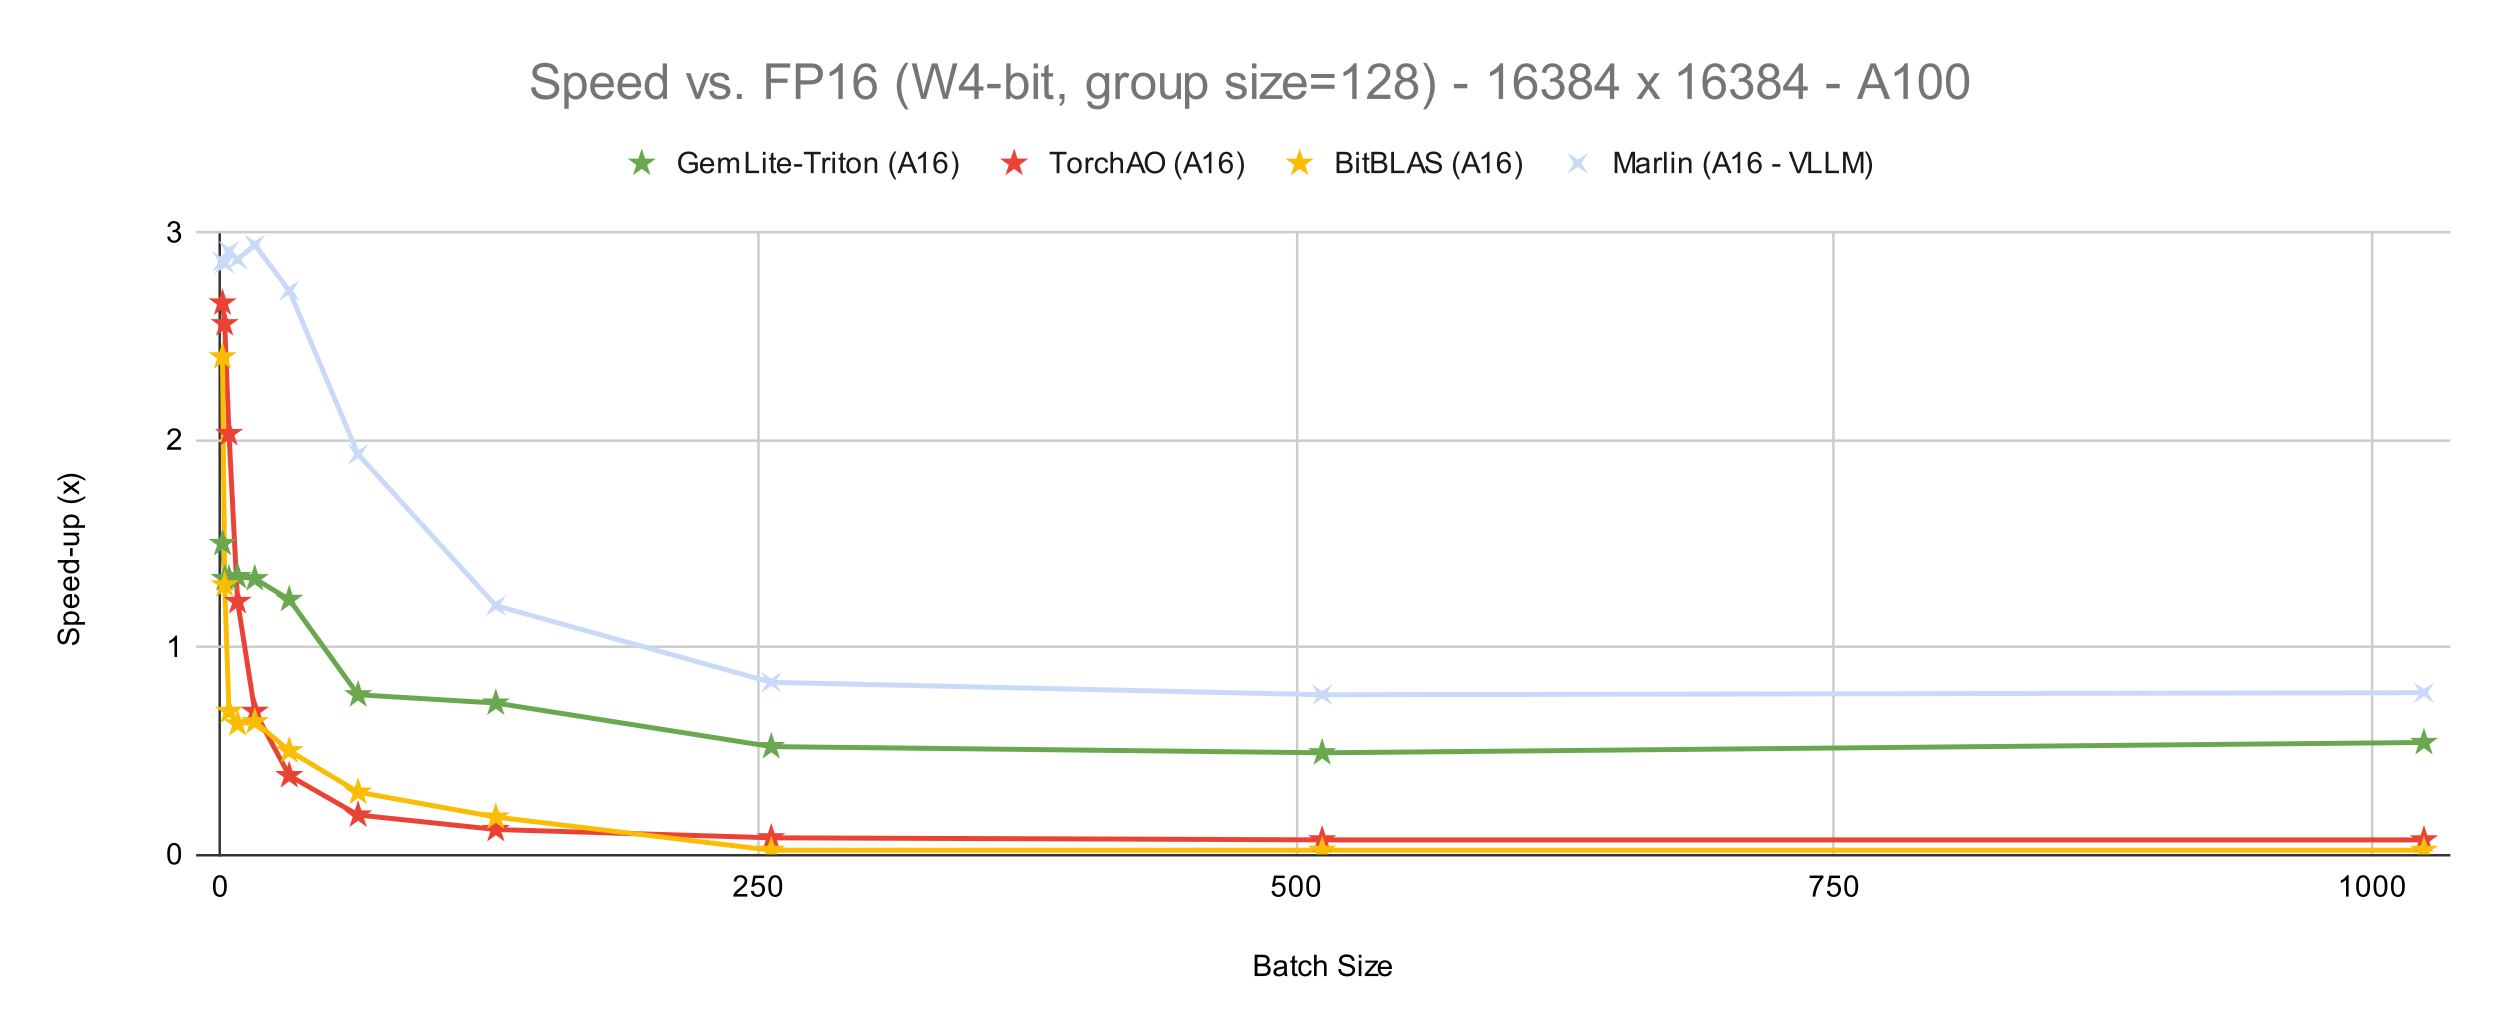 <svg version="1.1" viewBox="0.0 0.0 1007.0 417.0" fill="none" stroke="none" stroke-linecap="square" stroke-miterlimit="10" width="1007" height="417" xmlns:xlink="http://www.w3.org/1999/xlink" xmlns="http://www.w3.org/2000/svg"><path fill="#ffffff" d="M0 0L1007.0 0L1007.0 417.0L0 417.0L0 0Z" fill-rule="nonzero"/><path stroke="#333333" stroke-width="1.0" stroke-linecap="butt" d="M88.5 93.5L88.5 344.5" fill-rule="nonzero"/><path stroke="#cccccc" stroke-width="1.0" stroke-linecap="butt" d="M305.5 93.5L305.5 344.5" fill-rule="nonzero"/><path stroke="#cccccc" stroke-width="1.0" stroke-linecap="butt" d="M522.5 93.5L522.5 344.5" fill-rule="nonzero"/><path stroke="#cccccc" stroke-width="1.0" stroke-linecap="butt" d="M738.5 93.5L738.5 344.5" fill-rule="nonzero"/><path stroke="#cccccc" stroke-width="1.0" stroke-linecap="butt" d="M955.5 93.5L955.5 344.5" fill-rule="nonzero"/><path stroke="#333333" stroke-width="1.0" stroke-linecap="butt" d="M79.5 344.5L986.5 344.5" fill-rule="nonzero"/><path stroke="#cccccc" stroke-width="1.0" stroke-linecap="butt" d="M79.5 260.5L986.5 260.5" fill-rule="nonzero"/><path stroke="#cccccc" stroke-width="1.0" stroke-linecap="butt" d="M79.5 177.5L986.5 177.5" fill-rule="nonzero"/><path stroke="#cccccc" stroke-width="1.0" stroke-linecap="butt" d="M79.5 93.5L986.5 93.5" fill-rule="nonzero"/><clipPath id="id_0"><path d="M79.85 93.65L986.15 93.65L986.15 344.15L79.85 344.15L79.85 93.65Z" clip-rule="nonzero"/></clipPath><path stroke="#6aa84f" stroke-width="2.0" stroke-linecap="butt" clip-path="url(#id_0)" d="M89.634 218.9L90.501 233.095L92.234 233.095L95.702 232.26L102.636 233.095L116.505 241.445L144.242 279.855L199.717 283.195L310.667 300.73L532.567 303.235L976.366 299.06" fill-rule="nonzero"/><path stroke="#ea4335" stroke-width="2.0" stroke-linecap="butt" clip-path="url(#id_0)" d="M89.634 122.04L90.501 130.39L92.234 174.645L95.702 242.28L102.636 286.535L116.505 312.42L144.242 328.285L199.717 334.13L310.667 337.47L532.567 338.305L976.366 338.305" fill-rule="nonzero"/><path stroke="#fbbc04" stroke-width="2.0" stroke-linecap="butt" clip-path="url(#id_0)" d="M89.634 143.75L90.501 235.6L92.234 286.535L95.702 291.545L102.636 290.71L116.505 302.4L144.242 319.1L199.717 329.12L310.667 342.48L532.567 342.48L976.366 342.48" fill-rule="nonzero"/><path stroke="#c9daf8" stroke-width="2.0" stroke-linecap="butt" clip-path="url(#id_0)" d="M89.634 105.34L90.501 106.175L92.234 101.165L95.702 104.505L102.636 98.66L116.505 117.03L144.242 182.995L199.717 243.95L310.667 274.845L532.567 279.855L976.366 279.02" fill-rule="nonzero"/><path fill="#6aa84f" clip-path="url(#id_0)" d="M89.634 212.9L90.981 217.046L95.34 217.046L91.814 219.608L93.161 223.754L89.634 221.192L86.107 223.754L87.454 219.608L83.928 217.046L88.287 217.046Z" fill-rule="nonzero"/><path fill="#6aa84f" clip-path="url(#id_0)" d="M90.501 227.095L91.848 231.241L96.207 231.241L92.681 233.803L94.028 237.949L90.501 235.387L86.974 237.949L88.321 233.803L84.795 231.241L89.154 231.241Z" fill-rule="nonzero"/><path fill="#6aa84f" clip-path="url(#id_0)" d="M92.234 227.095L93.582 231.241L97.941 231.241L94.414 233.803L95.761 237.949L92.234 235.387L88.708 237.949L90.055 233.803L86.528 231.241L90.887 231.241Z" fill-rule="nonzero"/><path fill="#6aa84f" clip-path="url(#id_0)" d="M95.702 226.26L97.049 230.406L101.408 230.406L97.881 232.968L99.228 237.114L95.702 234.552L92.175 237.114L93.522 232.968L89.995 230.406L94.355 230.406Z" fill-rule="nonzero"/><path fill="#6aa84f" clip-path="url(#id_0)" d="M102.636 227.095L103.983 231.241L108.342 231.241L104.816 233.803L106.163 237.949L102.636 235.387L99.109 237.949L100.456 233.803L96.93 231.241L101.289 231.241Z" fill-rule="nonzero"/><path fill="#6aa84f" clip-path="url(#id_0)" d="M116.505 235.445L117.852 239.591L122.211 239.591L118.684 242.153L120.031 246.299L116.505 243.737L112.978 246.299L114.325 242.153L110.798 239.591L115.158 239.591Z" fill-rule="nonzero"/><path fill="#6aa84f" clip-path="url(#id_0)" d="M144.242 273.855L145.589 278.001L149.949 278.001L146.422 280.563L147.769 284.709L144.242 282.147L140.715 284.709L142.063 280.563L138.536 278.001L142.895 278.001Z" fill-rule="nonzero"/><path fill="#6aa84f" clip-path="url(#id_0)" d="M199.717 277.195L201.064 281.341L205.423 281.341L201.897 283.903L203.244 288.049L199.717 285.487L196.19 288.049L197.537 283.903L194.011 281.341L198.37 281.341Z" fill-rule="nonzero"/><path fill="#6aa84f" clip-path="url(#id_0)" d="M310.667 294.73L312.014 298.876L316.373 298.876L312.847 301.438L314.194 305.584L310.667 303.022L307.14 305.584L308.487 301.438L304.961 298.876L309.32 298.876Z" fill-rule="nonzero"/><path fill="#6aa84f" clip-path="url(#id_0)" d="M532.567 297.235L533.914 301.381L538.273 301.381L534.746 303.943L536.093 308.089L532.567 305.527L529.04 308.089L530.387 303.943L526.86 301.381L531.22 301.381Z" fill-rule="nonzero"/><path fill="#6aa84f" clip-path="url(#id_0)" d="M976.366 293.06L977.713 297.206L982.072 297.206L978.546 299.768L979.893 303.914L976.366 301.352L972.839 303.914L974.186 299.768L970.66 297.206L975.019 297.206Z" fill-rule="nonzero"/><path fill="#ea4335" clip-path="url(#id_0)" d="M89.634 116.04L90.981 120.186L95.34 120.186L91.814 122.748L93.161 126.894L89.634 124.332L86.107 126.894L87.454 122.748L83.928 120.186L88.287 120.186Z" fill-rule="nonzero"/><path fill="#ea4335" clip-path="url(#id_0)" d="M90.501 124.39L91.848 128.536L96.207 128.536L92.681 131.098L94.028 135.244L90.501 132.682L86.974 135.244L88.321 131.098L84.795 128.536L89.154 128.536Z" fill-rule="nonzero"/><path fill="#ea4335" clip-path="url(#id_0)" d="M92.234 168.645L93.582 172.791L97.941 172.791L94.414 175.353L95.761 179.499L92.234 176.937L88.708 179.499L90.055 175.353L86.528 172.791L90.887 172.791Z" fill-rule="nonzero"/><path fill="#ea4335" clip-path="url(#id_0)" d="M95.702 236.28L97.049 240.426L101.408 240.426L97.881 242.988L99.228 247.134L95.702 244.572L92.175 247.134L93.522 242.988L89.995 240.426L94.355 240.426Z" fill-rule="nonzero"/><path fill="#ea4335" clip-path="url(#id_0)" d="M102.636 280.535L103.983 284.681L108.342 284.681L104.816 287.243L106.163 291.389L102.636 288.827L99.109 291.389L100.456 287.243L96.93 284.681L101.289 284.681Z" fill-rule="nonzero"/><path fill="#ea4335" clip-path="url(#id_0)" d="M116.505 306.42L117.852 310.566L122.211 310.566L118.684 313.128L120.031 317.274L116.505 314.712L112.978 317.274L114.325 313.128L110.798 310.566L115.158 310.566Z" fill-rule="nonzero"/><path fill="#ea4335" clip-path="url(#id_0)" d="M144.242 322.285L145.589 326.431L149.949 326.431L146.422 328.993L147.769 333.139L144.242 330.577L140.715 333.139L142.063 328.993L138.536 326.431L142.895 326.431Z" fill-rule="nonzero"/><path fill="#ea4335" clip-path="url(#id_0)" d="M199.717 328.13L201.064 332.276L205.423 332.276L201.897 334.838L203.244 338.984L199.717 336.422L196.19 338.984L197.537 334.838L194.011 332.276L198.37 332.276Z" fill-rule="nonzero"/><path fill="#ea4335" clip-path="url(#id_0)" d="M310.667 331.47L312.014 335.616L316.373 335.616L312.847 338.178L314.194 342.324L310.667 339.762L307.14 342.324L308.487 338.178L304.961 335.616L309.32 335.616Z" fill-rule="nonzero"/><path fill="#ea4335" clip-path="url(#id_0)" d="M532.567 332.305L533.914 336.451L538.273 336.451L534.746 339.013L536.093 343.159L532.567 340.597L529.04 343.159L530.387 339.013L526.86 336.451L531.22 336.451Z" fill-rule="nonzero"/><path fill="#ea4335" clip-path="url(#id_0)" d="M976.366 332.305L977.713 336.451L982.072 336.451L978.546 339.013L979.893 343.159L976.366 340.597L972.839 343.159L974.186 339.013L970.66 336.451L975.019 336.451Z" fill-rule="nonzero"/><path fill="#fbbc04" clip-path="url(#id_0)" d="M89.634 137.75L90.981 141.896L95.34 141.896L91.814 144.458L93.161 148.604L89.634 146.042L86.107 148.604L87.454 144.458L83.928 141.896L88.287 141.896Z" fill-rule="nonzero"/><path fill="#fbbc04" clip-path="url(#id_0)" d="M90.501 229.6L91.848 233.746L96.207 233.746L92.681 236.308L94.028 240.454L90.501 237.892L86.974 240.454L88.321 236.308L84.795 233.746L89.154 233.746Z" fill-rule="nonzero"/><path fill="#fbbc04" clip-path="url(#id_0)" d="M92.234 280.535L93.582 284.681L97.941 284.681L94.414 287.243L95.761 291.389L92.234 288.827L88.708 291.389L90.055 287.243L86.528 284.681L90.887 284.681Z" fill-rule="nonzero"/><path fill="#fbbc04" clip-path="url(#id_0)" d="M95.702 285.545L97.049 289.691L101.408 289.691L97.881 292.253L99.228 296.399L95.702 293.837L92.175 296.399L93.522 292.253L89.995 289.691L94.355 289.691Z" fill-rule="nonzero"/><path fill="#fbbc04" clip-path="url(#id_0)" d="M102.636 284.71L103.983 288.856L108.342 288.856L104.816 291.418L106.163 295.564L102.636 293.002L99.109 295.564L100.456 291.418L96.93 288.856L101.289 288.856Z" fill-rule="nonzero"/><path fill="#fbbc04" clip-path="url(#id_0)" d="M116.505 296.4L117.852 300.546L122.211 300.546L118.684 303.108L120.031 307.254L116.505 304.692L112.978 307.254L114.325 303.108L110.798 300.546L115.158 300.546Z" fill-rule="nonzero"/><path fill="#fbbc04" clip-path="url(#id_0)" d="M144.242 313.1L145.589 317.246L149.949 317.246L146.422 319.808L147.769 323.954L144.242 321.392L140.715 323.954L142.063 319.808L138.536 317.246L142.895 317.246Z" fill-rule="nonzero"/><path fill="#fbbc04" clip-path="url(#id_0)" d="M199.717 323.12L201.064 327.266L205.423 327.266L201.897 329.828L203.244 333.974L199.717 331.412L196.19 333.974L197.537 329.828L194.011 327.266L198.37 327.266Z" fill-rule="nonzero"/><path fill="#fbbc04" clip-path="url(#id_0)" d="M310.667 336.48L312.014 340.626L316.373 340.626L312.847 343.188L314.194 347.334L310.667 344.772L307.14 347.334L308.487 343.188L304.961 340.626L309.32 340.626Z" fill-rule="nonzero"/><path fill="#fbbc04" clip-path="url(#id_0)" d="M532.567 336.48L533.914 340.626L538.273 340.626L534.746 343.188L536.093 347.334L532.567 344.772L529.04 347.334L530.387 343.188L526.86 340.626L531.22 340.626Z" fill-rule="nonzero"/><path fill="#fbbc04" clip-path="url(#id_0)" d="M976.366 336.48L977.713 340.626L982.072 340.626L978.546 343.188L979.893 347.334L976.366 344.772L972.839 347.334L974.186 343.188L970.66 340.626L975.019 340.626Z" fill-rule="nonzero"/><path fill="#c9daf8" clip-path="url(#id_0)" d="M85.391 101.097L89.634 103.84L93.877 101.097L91.134 105.34L93.877 109.583L89.634 106.84L85.391 109.583L88.134 105.34Z" fill-rule="nonzero"/><path fill="#c9daf8" clip-path="url(#id_0)" d="M86.258 101.932L90.501 104.675L94.744 101.932L92.001 106.175L94.744 110.418L90.501 107.675L86.258 110.418L89.001 106.175Z" fill-rule="nonzero"/><path fill="#c9daf8" clip-path="url(#id_0)" d="M87.992 96.922L92.234 99.665L96.477 96.922L93.734 101.165L96.477 105.408L92.234 102.665L87.992 105.408L90.734 101.165Z" fill-rule="nonzero"/><path fill="#c9daf8" clip-path="url(#id_0)" d="M91.459 100.262L95.702 103.005L99.944 100.262L97.202 104.505L99.944 108.748L95.702 106.005L91.459 108.748L94.202 104.505Z" fill-rule="nonzero"/><path fill="#c9daf8" clip-path="url(#id_0)" d="M98.393 94.417L102.636 97.16L106.879 94.417L104.136 98.66L106.879 102.903L102.636 100.16L98.393 102.903L101.136 98.66Z" fill-rule="nonzero"/><path fill="#c9daf8" clip-path="url(#id_0)" d="M112.262 112.787L116.505 115.53L120.747 112.787L118.005 117.03L120.747 121.273L116.505 118.53L112.262 121.273L115.005 117.03Z" fill-rule="nonzero"/><path fill="#c9daf8" clip-path="url(#id_0)" d="M140 178.752L144.242 181.495L148.485 178.752L145.742 182.995L148.485 187.238L144.242 184.495L140 187.238L142.742 182.995Z" fill-rule="nonzero"/><path fill="#c9daf8" clip-path="url(#id_0)" d="M195.474 239.707L199.717 242.45L203.96 239.707L201.217 243.95L203.96 248.193L199.717 245.45L195.474 248.193L198.217 243.95Z" fill-rule="nonzero"/><path fill="#c9daf8" clip-path="url(#id_0)" d="M306.424 270.602L310.667 273.345L314.91 270.602L312.167 274.845L314.91 279.088L310.667 276.345L306.424 279.088L309.167 274.845Z" fill-rule="nonzero"/><path fill="#c9daf8" clip-path="url(#id_0)" d="M528.324 275.612L532.567 278.355L536.809 275.612L534.067 279.855L536.809 284.098L532.567 281.355L528.324 284.098L531.067 279.855Z" fill-rule="nonzero"/><path fill="#c9daf8" clip-path="url(#id_0)" d="M972.123 274.777L976.366 277.52L980.609 274.777L977.866 279.02L980.609 283.263L976.366 280.52L972.123 283.263L974.866 279.02Z" fill-rule="nonzero"/><path fill="#000000" d="M505.375 393.15L505.375 384.556L508.609 384.556Q509.594 384.556 510.188 384.822Q510.781 385.087 511.109 385.634Q511.453 386.166 511.453 386.759Q511.453 387.306 511.156 387.791Q510.859 388.275 510.25 388.572Q511.031 388.806 511.438 389.369Q511.859 389.916 511.859 390.666Q511.859 391.259 511.609 391.791Q511.359 392.306 510.984 392.587Q510.609 392.869 510.031 393.009Q509.469 393.15 508.656 393.15L505.375 393.15ZM506.516 388.166L508.375 388.166Q509.125 388.166 509.453 388.072Q509.891 387.947 510.109 387.65Q510.328 387.337 510.328 386.884Q510.328 386.462 510.125 386.134Q509.922 385.806 509.531 385.697Q509.156 385.572 508.234 385.572L506.516 385.572L506.516 388.166ZM506.516 392.134L508.656 392.134Q509.203 392.134 509.422 392.087Q509.828 392.025 510.078 391.869Q510.344 391.697 510.516 391.384Q510.688 391.072 510.688 390.666Q510.688 390.181 510.438 389.822Q510.203 389.462 509.766 389.322Q509.328 389.181 508.5 389.181L506.516 389.181L506.516 392.134ZM517.359 392.384Q516.766 392.884 516.219 393.087Q515.688 393.291 515.062 393.291Q514.031 393.291 513.484 392.791Q512.938 392.291 512.938 391.509Q512.938 391.056 513.141 390.681Q513.344 390.291 513.688 390.072Q514.031 389.837 514.453 389.728Q514.75 389.634 515.391 389.556Q516.656 389.416 517.266 389.197Q517.266 388.978 517.266 388.931Q517.266 388.275 516.969 388.009Q516.562 387.666 515.766 387.666Q515.031 387.666 514.672 387.931Q514.312 388.181 514.141 388.837L513.109 388.697Q513.25 388.041 513.578 387.634Q513.906 387.228 514.516 387.009Q515.125 386.791 515.922 386.791Q516.719 386.791 517.219 386.978Q517.719 387.166 517.953 387.447Q518.188 387.728 518.281 388.166Q518.328 388.431 518.328 389.134L518.328 390.541Q518.328 392.009 518.391 392.4Q518.469 392.791 518.672 393.15L517.562 393.15Q517.406 392.822 517.359 392.384ZM517.266 390.025Q516.688 390.259 515.547 390.431Q514.891 390.525 514.625 390.65Q514.359 390.759 514.203 390.978Q514.062 391.197 514.062 391.478Q514.062 391.9 514.375 392.181Q514.703 392.462 515.312 392.462Q515.922 392.462 516.391 392.197Q516.875 391.931 517.094 391.462Q517.266 391.103 517.266 390.416L517.266 390.025ZM522.594 392.212L522.75 393.134Q522.297 393.228 521.953 393.228Q521.375 393.228 521.062 393.056Q520.75 392.869 520.609 392.572Q520.484 392.275 520.484 391.322L520.484 387.744L519.719 387.744L519.719 386.931L520.484 386.931L520.484 385.384L521.531 384.759L521.531 386.931L522.594 386.931L522.594 387.744L521.531 387.744L521.531 391.384Q521.531 391.837 521.578 391.962Q521.641 392.087 521.766 392.166Q521.891 392.244 522.125 392.244Q522.312 392.244 522.594 392.212ZM527.359 390.869L528.391 391.009Q528.219 392.072 527.516 392.681Q526.812 393.291 525.797 393.291Q524.516 393.291 523.734 392.462Q522.969 391.619 522.969 390.056Q522.969 389.056 523.297 388.306Q523.641 387.541 524.312 387.166Q525.0 386.791 525.812 386.791Q526.812 386.791 527.453 387.306Q528.109 387.806 528.297 388.759L527.266 388.916Q527.125 388.291 526.75 387.978Q526.375 387.65 525.844 387.65Q525.047 387.65 524.547 388.228Q524.047 388.791 524.047 390.025Q524.047 391.291 524.531 391.853Q525.016 392.416 525.781 392.416Q526.406 392.416 526.812 392.041Q527.234 391.666 527.359 390.869ZM529.297 393.15L529.297 384.556L530.344 384.556L530.344 387.634Q531.078 386.791 532.203 386.791Q532.906 386.791 533.406 387.072Q533.922 387.337 534.141 387.822Q534.359 388.291 534.359 389.212L534.359 393.15L533.312 393.15L533.312 389.212Q533.312 388.416 532.969 388.056Q532.625 387.697 532.0 387.697Q531.531 387.697 531.109 387.947Q530.703 388.181 530.516 388.603Q530.344 389.009 530.344 389.744L530.344 393.15L529.297 393.15ZM539.047 390.384L540.109 390.291Q540.188 390.947 540.469 391.353Q540.75 391.759 541.328 392.025Q541.922 392.275 542.656 392.275Q543.297 392.275 543.797 392.087Q544.297 391.884 544.531 391.556Q544.781 391.212 544.781 390.822Q544.781 390.416 544.547 390.119Q544.312 389.806 543.781 389.603Q543.422 389.462 542.234 389.181Q541.062 388.9 540.594 388.65Q539.969 388.322 539.672 387.853Q539.375 387.369 539.375 386.775Q539.375 386.134 539.734 385.572Q540.109 384.994 540.812 384.712Q541.531 384.416 542.391 384.416Q543.344 384.416 544.078 384.728Q544.812 385.025 545.203 385.634Q545.594 386.228 545.625 386.978L544.531 387.056Q544.438 386.244 543.922 385.837Q543.422 385.416 542.438 385.416Q541.406 385.416 540.938 385.791Q540.469 386.166 540.469 386.697Q540.469 387.166 540.797 387.462Q541.125 387.759 542.5 388.072Q543.891 388.384 544.406 388.619Q545.156 388.978 545.516 389.509Q545.875 390.025 545.875 390.728Q545.875 391.416 545.484 392.025Q545.094 392.619 544.359 392.962Q543.625 393.291 542.703 393.291Q541.531 393.291 540.734 392.962Q539.953 392.619 539.5 391.931Q539.062 391.244 539.047 390.384ZM547.297 385.775L547.297 384.556L548.359 384.556L548.359 385.775L547.297 385.775ZM547.297 393.15L547.297 386.931L548.359 386.931L548.359 393.15L547.297 393.15ZM549.734 393.15L549.734 392.291L553.703 387.744Q553.016 387.775 552.5 387.775L549.969 387.775L549.969 386.931L555.062 386.931L555.062 387.619L551.688 391.572L551.031 392.291Q551.75 392.244 552.359 392.244L555.25 392.244L555.25 393.15L549.734 393.15ZM559.547 391.15L560.641 391.275Q560.391 392.228 559.688 392.759Q558.984 393.291 557.906 393.291Q556.547 393.291 555.734 392.447Q554.938 391.603 554.938 390.087Q554.938 388.525 555.75 387.666Q556.562 386.791 557.844 386.791Q559.094 386.791 559.875 387.634Q560.672 388.478 560.672 390.025Q560.672 390.119 560.672 390.306L556.031 390.306Q556.094 391.337 556.609 391.884Q557.125 392.416 557.906 392.416Q558.484 392.416 558.891 392.119Q559.312 391.806 559.547 391.15ZM556.094 389.447L559.562 389.447Q559.5 388.65 559.172 388.259Q558.656 387.65 557.859 387.65Q557.125 387.65 556.625 388.134Q556.141 388.619 556.094 389.447Z" fill-rule="nonzero"/><path fill="#000000" d="M29.084 259.853L28.991 258.791Q29.647 258.712 30.053 258.431Q30.459 258.15 30.725 257.572Q30.975 256.978 30.975 256.244Q30.975 255.603 30.787 255.103Q30.584 254.603 30.256 254.369Q29.912 254.119 29.522 254.119Q29.116 254.119 28.819 254.353Q28.506 254.588 28.303 255.119Q28.162 255.478 27.881 256.666Q27.6 257.837 27.35 258.306Q27.022 258.931 26.553 259.228Q26.069 259.525 25.475 259.525Q24.834 259.525 24.272 259.166Q23.694 258.791 23.412 258.087Q23.116 257.369 23.116 256.509Q23.116 255.556 23.428 254.822Q23.725 254.088 24.334 253.697Q24.928 253.306 25.678 253.275L25.756 254.369Q24.944 254.463 24.537 254.978Q24.116 255.478 24.116 256.462Q24.116 257.494 24.491 257.962Q24.866 258.431 25.397 258.431Q25.866 258.431 26.162 258.103Q26.459 257.775 26.772 256.4Q27.084 255.009 27.319 254.494Q27.678 253.744 28.209 253.384Q28.725 253.025 29.428 253.025Q30.116 253.025 30.725 253.416Q31.319 253.806 31.662 254.541Q31.991 255.275 31.991 256.197Q31.991 257.369 31.662 258.166Q31.319 258.947 30.631 259.4Q29.944 259.837 29.084 259.853ZM34.241 251.603L25.631 251.603L25.631 250.65L26.428 250.65Q25.959 250.306 25.725 249.884Q25.491 249.447 25.491 248.838Q25.491 248.041 25.897 247.431Q26.303 246.822 27.053 246.525Q27.803 246.213 28.694 246.213Q29.647 246.213 30.412 246.556Q31.178 246.884 31.584 247.541Q31.991 248.197 31.991 248.916Q31.991 249.447 31.772 249.869Q31.537 250.291 31.209 250.556L34.241 250.556L34.241 251.603ZM28.772 250.65Q29.975 250.65 30.553 250.166Q31.116 249.681 31.116 248.994Q31.116 248.291 30.522 247.791Q29.928 247.291 28.678 247.291Q27.491 247.291 26.912 247.775Q26.319 248.259 26.319 248.947Q26.319 249.619 26.944 250.134Q27.569 250.65 28.772 250.65ZM29.85 240.353L29.975 239.259Q30.928 239.509 31.459 240.213Q31.991 240.916 31.991 241.994Q31.991 243.353 31.147 244.166Q30.303 244.963 28.787 244.963Q27.225 244.963 26.366 244.15Q25.491 243.338 25.491 242.056Q25.491 240.806 26.334 240.025Q27.178 239.228 28.725 239.228Q28.819 239.228 29.006 239.228L29.006 243.869Q30.037 243.806 30.584 243.291Q31.116 242.775 31.116 241.994Q31.116 241.416 30.819 241.009Q30.506 240.588 29.85 240.353ZM28.147 243.806L28.147 240.338Q27.35 240.4 26.959 240.728Q26.35 241.244 26.35 242.041Q26.35 242.775 26.834 243.275Q27.319 243.759 28.147 243.806ZM29.85 233.353L29.975 232.259Q30.928 232.509 31.459 233.213Q31.991 233.916 31.991 234.994Q31.991 236.353 31.147 237.166Q30.303 237.963 28.787 237.963Q27.225 237.963 26.366 237.15Q25.491 236.338 25.491 235.056Q25.491 233.806 26.334 233.025Q27.178 232.228 28.725 232.228Q28.819 232.228 29.006 232.228L29.006 236.869Q30.037 236.806 30.584 236.291Q31.116 235.775 31.116 234.994Q31.116 234.416 30.819 234.009Q30.506 233.588 29.85 233.353ZM28.147 236.806L28.147 233.338Q27.35 233.4 26.959 233.728Q26.35 234.244 26.35 235.041Q26.35 235.775 26.834 236.275Q27.319 236.759 28.147 236.806ZM31.85 226.572L31.069 226.572Q31.991 227.166 31.991 228.306Q31.991 229.056 31.584 229.681Q31.162 230.306 30.428 230.65Q29.694 230.994 28.741 230.994Q27.819 230.994 27.053 230.681Q26.287 230.369 25.897 229.744Q25.491 229.119 25.491 228.353Q25.491 227.791 25.725 227.353Q25.959 226.916 26.334 226.634L23.256 226.634L23.256 225.588L31.85 225.588L31.85 226.572ZM28.741 229.9Q29.944 229.9 30.537 229.4Q31.116 228.9 31.116 228.213Q31.116 227.525 30.553 227.041Q29.991 226.556 28.834 226.556Q27.553 226.556 26.959 227.056Q26.366 227.541 26.366 228.259Q26.366 228.963 26.944 229.431Q27.506 229.9 28.741 229.9ZM29.272 224.025L28.209 224.025L28.209 220.775L29.272 220.775L29.272 224.025ZM31.85 215.525L30.928 215.525Q31.991 216.259 31.991 217.509Q31.991 218.056 31.787 218.541Q31.569 219.009 31.256 219.244Q30.928 219.478 30.459 219.572Q30.162 219.634 29.475 219.634L25.631 219.634L25.631 218.572L29.084 218.572Q29.897 218.572 30.194 218.509Q30.6 218.416 30.85 218.103Q31.084 217.775 31.084 217.291Q31.084 216.822 30.85 216.416Q30.6 215.994 30.178 215.822Q29.756 215.634 28.959 215.634L25.631 215.634L25.631 214.588L31.85 214.588L31.85 215.525ZM34.241 212.603L25.631 212.603L25.631 211.65L26.428 211.65Q25.959 211.306 25.725 210.884Q25.491 210.447 25.491 209.838Q25.491 209.041 25.897 208.431Q26.303 207.822 27.053 207.525Q27.803 207.213 28.694 207.213Q29.647 207.213 30.412 207.556Q31.178 207.884 31.584 208.541Q31.991 209.197 31.991 209.916Q31.991 210.447 31.772 210.869Q31.537 211.291 31.209 211.556L34.241 211.556L34.241 212.603ZM28.772 211.65Q29.975 211.65 30.553 211.166Q31.116 210.681 31.116 209.994Q31.116 209.291 30.522 208.791Q29.928 208.291 28.678 208.291Q27.491 208.291 26.912 208.775Q26.319 209.259 26.319 209.947Q26.319 210.619 26.944 211.134Q27.569 211.65 28.772 211.65ZM34.381 200.588Q33.272 201.463 31.803 202.072Q30.319 202.666 28.741 202.666Q27.35 202.666 26.069 202.228Q24.584 201.697 23.116 200.588L23.116 199.838Q24.334 200.541 24.85 200.775Q25.662 201.134 26.537 201.338Q27.631 201.588 28.741 201.588Q31.569 201.588 34.381 199.838L34.381 200.588ZM31.85 199.306L28.616 197.041L25.631 199.134L25.631 197.822L27.084 196.869Q27.506 196.603 27.787 196.431Q27.397 196.181 27.1 195.963L25.631 194.916L25.631 193.65L28.553 195.806L31.85 193.494L31.85 194.775L29.912 196.056L29.397 196.4L31.85 198.041L31.85 199.306ZM34.381 192.916L34.381 193.666Q31.569 191.916 28.741 191.916Q27.647 191.916 26.553 192.166Q25.678 192.369 24.866 192.728Q24.35 192.963 23.116 193.666L23.116 192.916Q24.584 191.822 26.069 191.291Q27.35 190.838 28.741 190.838Q30.319 190.838 31.803 191.447Q33.272 192.056 34.381 192.916Z" fill-rule="nonzero"/><path fill="#000000" d="M67.35 343.916Q67.35 342.384 67.662 341.462Q67.975 340.525 68.584 340.025Q69.209 339.525 70.147 339.525Q70.834 339.525 71.35 339.806Q71.881 340.087 72.225 340.619Q72.569 341.134 72.756 341.884Q72.944 342.634 72.944 343.916Q72.944 345.431 72.631 346.353Q72.334 347.275 71.709 347.791Q71.1 348.291 70.147 348.291Q68.912 348.291 68.194 347.4Q67.35 346.337 67.35 343.916ZM68.428 343.916Q68.428 346.025 68.928 346.728Q69.428 347.431 70.147 347.431Q70.881 347.431 71.366 346.728Q71.866 346.025 71.866 343.916Q71.866 341.791 71.366 341.103Q70.881 340.4 70.131 340.4Q69.412 340.4 68.975 341.009Q68.428 341.791 68.428 343.916Z" fill-rule="nonzero"/><path fill="#000000" d="M71.319 264.65L70.272 264.65L70.272 257.931Q69.881 258.291 69.256 258.666Q68.647 259.025 68.162 259.197L68.162 258.181Q69.037 257.759 69.694 257.181Q70.366 256.587 70.647 256.025L71.319 256.025L71.319 264.65Z" fill-rule="nonzero"/><path fill="#000000" d="M72.897 180.134L72.897 181.15L67.209 181.15Q67.209 180.775 67.334 180.416Q67.553 179.838 68.022 179.275Q68.506 178.713 69.412 177.978Q70.819 176.822 71.303 176.15Q71.803 175.478 71.803 174.884Q71.803 174.259 71.35 173.838Q70.897 173.4 70.178 173.4Q69.412 173.4 68.959 173.853Q68.506 174.306 68.491 175.119L67.412 175.009Q67.522 173.791 68.241 173.166Q68.975 172.525 70.209 172.525Q71.444 172.525 72.162 173.213Q72.881 173.9 72.881 174.916Q72.881 175.431 72.662 175.931Q72.459 176.416 71.959 176.978Q71.475 177.525 70.35 178.478Q69.397 179.275 69.116 179.572Q68.85 179.853 68.678 180.134L72.897 180.134Z" fill-rule="nonzero"/><path fill="#000000" d="M67.35 95.384L68.412 95.244Q68.584 96.134 69.022 96.541Q69.459 96.931 70.084 96.931Q70.834 96.931 71.35 96.416Q71.866 95.9 71.866 95.134Q71.866 94.416 71.381 93.947Q70.912 93.463 70.178 93.463Q69.881 93.463 69.428 93.588L69.553 92.65Q69.662 92.666 69.725 92.666Q70.397 92.666 70.928 92.322Q71.475 91.963 71.475 91.228Q71.475 90.65 71.084 90.275Q70.694 89.884 70.069 89.884Q69.459 89.884 69.037 90.275Q68.631 90.666 68.522 91.431L67.459 91.244Q67.647 90.197 68.334 89.619Q69.022 89.025 70.037 89.025Q70.741 89.025 71.334 89.338Q71.928 89.634 72.241 90.15Q72.553 90.666 72.553 91.259Q72.553 91.806 72.256 92.275Q71.959 92.728 71.381 92.994Q72.131 93.166 72.553 93.728Q72.975 94.275 72.975 95.119Q72.975 96.244 72.147 97.025Q71.334 97.806 70.084 97.806Q68.959 97.806 68.209 97.134Q67.459 96.447 67.35 95.384Z" fill-rule="nonzero"/><path fill="#000000" d="M85.767 356.916Q85.767 355.384 86.08 354.462Q86.392 353.525 87.002 353.025Q87.627 352.525 88.564 352.525Q89.252 352.525 89.767 352.806Q90.299 353.087 90.642 353.619Q90.986 354.134 91.174 354.884Q91.361 355.634 91.361 356.916Q91.361 358.431 91.049 359.353Q90.752 360.275 90.127 360.791Q89.517 361.291 88.564 361.291Q87.33 361.291 86.611 360.4Q85.767 359.337 85.767 356.916ZM86.845 356.916Q86.845 359.025 87.345 359.728Q87.845 360.431 88.564 360.431Q89.299 360.431 89.783 359.728Q90.283 359.025 90.283 356.916Q90.283 354.791 89.783 354.103Q89.299 353.4 88.549 353.4Q87.83 353.4 87.392 354.009Q86.845 354.791 86.845 356.916Z" fill-rule="nonzero"/><path fill="#000000" d="M301.013 360.134L301.013 361.15L295.326 361.15Q295.326 360.775 295.451 360.416Q295.669 359.837 296.138 359.275Q296.622 358.712 297.529 357.978Q298.935 356.822 299.419 356.15Q299.919 355.478 299.919 354.884Q299.919 354.259 299.466 353.837Q299.013 353.4 298.294 353.4Q297.529 353.4 297.076 353.853Q296.622 354.306 296.607 355.119L295.529 355.009Q295.638 353.791 296.357 353.166Q297.091 352.525 298.326 352.525Q299.56 352.525 300.279 353.212Q300.997 353.9 300.997 354.916Q300.997 355.431 300.779 355.931Q300.576 356.416 300.076 356.978Q299.591 357.525 298.466 358.478Q297.513 359.275 297.232 359.572Q296.966 359.853 296.794 360.134L301.013 360.134ZM302.466 358.9L303.576 358.806Q303.701 359.619 304.138 360.025Q304.591 360.431 305.232 360.431Q305.982 360.431 306.513 359.853Q307.044 359.275 307.044 358.337Q307.044 357.431 306.529 356.916Q306.029 356.384 305.201 356.384Q304.701 356.384 304.279 356.619Q303.872 356.853 303.638 357.212L302.654 357.087L303.482 352.681L307.763 352.681L307.763 353.681L304.326 353.681L303.872 355.994Q304.638 355.447 305.482 355.447Q306.607 355.447 307.372 356.228Q308.154 357.009 308.154 358.244Q308.154 359.4 307.482 360.259Q306.654 361.291 305.232 361.291Q304.06 361.291 303.31 360.634Q302.576 359.978 302.466 358.9ZM309.466 356.916Q309.466 355.384 309.779 354.462Q310.091 353.525 310.701 353.025Q311.326 352.525 312.263 352.525Q312.951 352.525 313.466 352.806Q313.997 353.087 314.341 353.619Q314.685 354.134 314.872 354.884Q315.06 355.634 315.06 356.916Q315.06 358.431 314.747 359.353Q314.451 360.275 313.826 360.791Q313.216 361.291 312.263 361.291Q311.029 361.291 310.31 360.4Q309.466 359.337 309.466 356.916ZM310.544 356.916Q310.544 359.025 311.044 359.728Q311.544 360.431 312.263 360.431Q312.997 360.431 313.482 359.728Q313.982 359.025 313.982 356.916Q313.982 354.791 313.482 354.103Q312.997 353.4 312.247 353.4Q311.529 353.4 311.091 354.009Q310.544 354.791 310.544 356.916Z" fill-rule="nonzero"/><path fill="#000000" d="M512.165 358.9L513.274 358.806Q513.399 359.619 513.837 360.025Q514.29 360.431 514.931 360.431Q515.681 360.431 516.212 359.853Q516.743 359.275 516.743 358.337Q516.743 357.431 516.228 356.916Q515.728 356.384 514.899 356.384Q514.399 356.384 513.978 356.619Q513.571 356.853 513.337 357.212L512.353 357.087L513.181 352.681L517.462 352.681L517.462 353.681L514.024 353.681L513.571 355.994Q514.337 355.447 515.181 355.447Q516.306 355.447 517.071 356.228Q517.853 357.009 517.853 358.244Q517.853 359.4 517.181 360.259Q516.353 361.291 514.931 361.291Q513.759 361.291 513.009 360.634Q512.274 359.978 512.165 358.9ZM519.165 356.916Q519.165 355.384 519.478 354.462Q519.79 353.525 520.399 353.025Q521.024 352.525 521.962 352.525Q522.649 352.525 523.165 352.806Q523.696 353.087 524.04 353.619Q524.384 354.134 524.571 354.884Q524.759 355.634 524.759 356.916Q524.759 358.431 524.446 359.353Q524.149 360.275 523.524 360.791Q522.915 361.291 521.962 361.291Q520.728 361.291 520.009 360.4Q519.165 359.337 519.165 356.916ZM520.243 356.916Q520.243 359.025 520.743 359.728Q521.243 360.431 521.962 360.431Q522.696 360.431 523.181 359.728Q523.681 359.025 523.681 356.916Q523.681 354.791 523.181 354.103Q522.696 353.4 521.946 353.4Q521.228 353.4 520.79 354.009Q520.243 354.791 520.243 356.916ZM526.165 356.916Q526.165 355.384 526.478 354.462Q526.79 353.525 527.399 353.025Q528.024 352.525 528.962 352.525Q529.649 352.525 530.165 352.806Q530.696 353.087 531.04 353.619Q531.384 354.134 531.571 354.884Q531.759 355.634 531.759 356.916Q531.759 358.431 531.446 359.353Q531.149 360.275 530.524 360.791Q529.915 361.291 528.962 361.291Q527.728 361.291 527.009 360.4Q526.165 359.337 526.165 356.916ZM527.243 356.916Q527.243 359.025 527.743 359.728Q528.243 360.431 528.962 360.431Q529.696 360.431 530.181 359.728Q530.681 359.025 530.681 356.916Q530.681 354.791 530.181 354.103Q529.696 353.4 528.946 353.4Q528.228 353.4 527.79 354.009Q527.243 354.791 527.243 356.916Z" fill-rule="nonzero"/><path fill="#000000" d="M728.926 353.681L728.926 352.666L734.489 352.666L734.489 353.494Q733.676 354.369 732.864 355.822Q732.067 357.259 731.63 358.791Q731.301 359.869 731.223 361.15L730.13 361.15Q730.145 360.134 730.52 358.697Q730.911 357.259 731.614 355.931Q732.333 354.603 733.145 353.681L728.926 353.681ZM735.864 358.9L736.973 358.806Q737.098 359.619 737.536 360.025Q737.989 360.431 738.63 360.431Q739.38 360.431 739.911 359.853Q740.442 359.275 740.442 358.337Q740.442 357.431 739.926 356.916Q739.426 356.384 738.598 356.384Q738.098 356.384 737.676 356.619Q737.27 356.853 737.036 357.212L736.051 357.087L736.88 352.681L741.161 352.681L741.161 353.681L737.723 353.681L737.27 355.994Q738.036 355.447 738.88 355.447Q740.005 355.447 740.77 356.228Q741.551 357.009 741.551 358.244Q741.551 359.4 740.88 360.259Q740.051 361.291 738.63 361.291Q737.458 361.291 736.708 360.634Q735.973 359.978 735.864 358.9ZM742.864 356.916Q742.864 355.384 743.176 354.462Q743.489 353.525 744.098 353.025Q744.723 352.525 745.661 352.525Q746.348 352.525 746.864 352.806Q747.395 353.087 747.739 353.619Q748.083 354.134 748.27 354.884Q748.458 355.634 748.458 356.916Q748.458 358.431 748.145 359.353Q747.848 360.275 747.223 360.791Q746.614 361.291 745.661 361.291Q744.426 361.291 743.708 360.4Q742.864 359.337 742.864 356.916ZM743.942 356.916Q743.942 359.025 744.442 359.728Q744.942 360.431 745.661 360.431Q746.395 360.431 746.88 359.728Q747.38 359.025 747.38 356.916Q747.38 354.791 746.88 354.103Q746.395 353.4 745.645 353.4Q744.926 353.4 744.489 354.009Q743.942 354.791 743.942 356.916Z" fill-rule="nonzero"/><path fill="#000000" d="M946.032 361.15L944.985 361.15L944.985 354.431Q944.594 354.791 943.969 355.166Q943.36 355.525 942.875 355.697L942.875 354.681Q943.75 354.259 944.407 353.681Q945.078 353.087 945.36 352.525L946.032 352.525L946.032 361.15ZM949.063 356.916Q949.063 355.384 949.375 354.462Q949.688 353.525 950.297 353.025Q950.922 352.525 951.86 352.525Q952.547 352.525 953.063 352.806Q953.594 353.087 953.938 353.619Q954.282 354.134 954.469 354.884Q954.657 355.634 954.657 356.916Q954.657 358.431 954.344 359.353Q954.047 360.275 953.422 360.791Q952.813 361.291 951.86 361.291Q950.625 361.291 949.907 360.4Q949.063 359.337 949.063 356.916ZM950.141 356.916Q950.141 359.025 950.641 359.728Q951.141 360.431 951.86 360.431Q952.594 360.431 953.078 359.728Q953.578 359.025 953.578 356.916Q953.578 354.791 953.078 354.103Q952.594 353.4 951.844 353.4Q951.125 353.4 950.688 354.009Q950.141 354.791 950.141 356.916ZM956.063 356.916Q956.063 355.384 956.375 354.462Q956.688 353.525 957.297 353.025Q957.922 352.525 958.86 352.525Q959.547 352.525 960.063 352.806Q960.594 353.087 960.938 353.619Q961.282 354.134 961.469 354.884Q961.657 355.634 961.657 356.916Q961.657 358.431 961.344 359.353Q961.047 360.275 960.422 360.791Q959.813 361.291 958.86 361.291Q957.625 361.291 956.907 360.4Q956.063 359.337 956.063 356.916ZM957.141 356.916Q957.141 359.025 957.641 359.728Q958.141 360.431 958.86 360.431Q959.594 360.431 960.078 359.728Q960.578 359.025 960.578 356.916Q960.578 354.791 960.078 354.103Q959.594 353.4 958.844 353.4Q958.125 353.4 957.688 354.009Q957.141 354.791 957.141 356.916ZM963.063 356.916Q963.063 355.384 963.375 354.462Q963.688 353.525 964.297 353.025Q964.922 352.525 965.86 352.525Q966.547 352.525 967.063 352.806Q967.594 353.087 967.938 353.619Q968.282 354.134 968.469 354.884Q968.657 355.634 968.657 356.916Q968.657 358.431 968.344 359.353Q968.047 360.275 967.422 360.791Q966.813 361.291 965.86 361.291Q964.625 361.291 963.907 360.4Q963.063 359.337 963.063 356.916ZM964.141 356.916Q964.141 359.025 964.641 359.728Q965.141 360.431 965.86 360.431Q966.594 360.431 967.078 359.728Q967.578 359.025 967.578 356.916Q967.578 354.791 967.078 354.103Q966.594 353.4 965.844 353.4Q965.125 353.4 964.688 354.009Q964.141 354.791 964.141 356.916Z" fill-rule="nonzero"/><path fill="#6aa84f" d="M258.5 59.75L259.847 63.896L264.206 63.896L260.68 66.458L262.027 70.604L258.5 68.042L254.973 70.604L256.32 66.458L252.794 63.896L257.153 63.896Z" fill-rule="nonzero"/><path fill="#1a1a1a" d="M277.453 66.375L277.453 65.375L281.078 65.359L281.078 68.547Q280.25 69.219 279.359 69.562Q278.469 69.891 277.531 69.891Q276.266 69.891 275.219 69.359Q274.188 68.812 273.656 67.797Q273.141 66.766 273.141 65.5Q273.141 64.234 273.656 63.156Q274.188 62.062 275.172 61.547Q276.156 61.016 277.438 61.016Q278.375 61.016 279.125 61.312Q279.875 61.609 280.297 62.156Q280.734 62.688 280.953 63.562L279.938 63.844Q279.734 63.188 279.438 62.812Q279.156 62.438 278.625 62.219Q278.094 61.984 277.453 61.984Q276.672 61.984 276.094 62.219Q275.531 62.453 275.172 62.844Q274.828 63.234 274.641 63.703Q274.312 64.5 274.312 65.422Q274.312 66.578 274.703 67.359Q275.109 68.125 275.859 68.5Q276.609 68.875 277.469 68.875Q278.203 68.875 278.906 68.594Q279.609 68.297 279.969 67.984L279.969 66.375L277.453 66.375ZM286.547 67.75L287.641 67.875Q287.391 68.828 286.688 69.359Q285.984 69.891 284.906 69.891Q283.547 69.891 282.734 69.047Q281.938 68.203 281.938 66.688Q281.938 65.125 282.75 64.266Q283.562 63.391 284.844 63.391Q286.094 63.391 286.875 64.234Q287.672 65.078 287.672 66.625Q287.672 66.719 287.672 66.906L283.031 66.906Q283.094 67.938 283.609 68.484Q284.125 69.016 284.906 69.016Q285.484 69.016 285.891 68.719Q286.312 68.406 286.547 67.75ZM283.094 66.047L286.562 66.047Q286.5 65.25 286.172 64.859Q285.656 64.25 284.859 64.25Q284.125 64.25 283.625 64.734Q283.141 65.219 283.094 66.047ZM289.297 69.75L289.297 63.531L290.234 63.531L290.234 64.406Q290.531 63.938 291.016 63.672Q291.5 63.391 292.125 63.391Q292.812 63.391 293.25 63.672Q293.703 63.953 293.875 64.469Q294.625 63.391 295.797 63.391Q296.734 63.391 297.219 63.906Q297.719 64.406 297.719 65.484L297.719 69.75L296.672 69.75L296.672 65.828Q296.672 65.203 296.562 64.922Q296.469 64.641 296.203 64.469Q295.938 64.297 295.562 64.297Q294.906 64.297 294.469 64.734Q294.047 65.172 294.047 66.141L294.047 69.75L292.984 69.75L292.984 65.703Q292.984 65.0 292.719 64.656Q292.469 64.297 291.891 64.297Q291.438 64.297 291.062 64.531Q290.688 64.766 290.516 65.219Q290.344 65.672 290.344 66.516L290.344 69.75L289.297 69.75ZM300.375 69.75L300.375 61.156L301.516 61.156L301.516 68.734L305.75 68.734L305.75 69.75L300.375 69.75ZM307.297 62.375L307.297 61.156L308.359 61.156L308.359 62.375L307.297 62.375ZM307.297 69.75L307.297 63.531L308.359 63.531L308.359 69.75L307.297 69.75ZM312.594 68.812L312.75 69.734Q312.297 69.828 311.953 69.828Q311.375 69.828 311.062 69.656Q310.75 69.469 310.609 69.172Q310.484 68.875 310.484 67.922L310.484 64.344L309.719 64.344L309.719 63.531L310.484 63.531L310.484 61.984L311.531 61.359L311.531 63.531L312.594 63.531L312.594 64.344L311.531 64.344L311.531 67.984Q311.531 68.438 311.578 68.562Q311.641 68.688 311.766 68.766Q311.891 68.844 312.125 68.844Q312.312 68.844 312.594 68.812ZM317.547 67.75L318.641 67.875Q318.391 68.828 317.688 69.359Q316.984 69.891 315.906 69.891Q314.547 69.891 313.734 69.047Q312.938 68.203 312.938 66.688Q312.938 65.125 313.75 64.266Q314.562 63.391 315.844 63.391Q317.094 63.391 317.875 64.234Q318.672 65.078 318.672 66.625Q318.672 66.719 318.672 66.906L314.031 66.906Q314.094 67.938 314.609 68.484Q315.125 69.016 315.906 69.016Q316.484 69.016 316.891 68.719Q317.312 68.406 317.547 67.75ZM314.094 66.047L317.562 66.047Q317.5 65.25 317.172 64.859Q316.656 64.25 315.859 64.25Q315.125 64.25 314.625 64.734Q314.141 65.219 314.094 66.047ZM319.875 67.172L319.875 66.109L323.125 66.109L323.125 67.172L319.875 67.172ZM326.609 69.75L326.609 62.172L323.781 62.172L323.781 61.156L330.594 61.156L330.594 62.172L327.75 62.172L327.75 69.75L326.609 69.75ZM331.281 69.75L331.281 63.531L332.234 63.531L332.234 64.469Q332.594 63.812 332.891 63.609Q333.203 63.391 333.578 63.391Q334.109 63.391 334.656 63.719L334.297 64.703Q333.906 64.469 333.531 64.469Q333.172 64.469 332.891 64.688Q332.625 64.891 332.516 65.266Q332.328 65.828 332.328 66.484L332.328 69.75L331.281 69.75ZM335.297 62.375L335.297 61.156L336.359 61.156L336.359 62.375L335.297 62.375ZM335.297 69.75L335.297 63.531L336.359 63.531L336.359 69.75L335.297 69.75ZM340.594 68.812L340.75 69.734Q340.297 69.828 339.953 69.828Q339.375 69.828 339.062 69.656Q338.75 69.469 338.609 69.172Q338.484 68.875 338.484 67.922L338.484 64.344L337.719 64.344L337.719 63.531L338.484 63.531L338.484 61.984L339.531 61.359L339.531 63.531L340.594 63.531L340.594 64.344L339.531 64.344L339.531 67.984Q339.531 68.438 339.578 68.562Q339.641 68.688 339.766 68.766Q339.891 68.844 340.125 68.844Q340.312 68.844 340.594 68.812ZM340.906 66.641Q340.906 64.906 341.859 64.078Q342.656 63.391 343.812 63.391Q345.094 63.391 345.906 64.234Q346.734 65.062 346.734 66.547Q346.734 67.75 346.375 68.438Q346.016 69.125 345.312 69.516Q344.625 69.891 343.812 69.891Q342.516 69.891 341.703 69.062Q340.906 68.219 340.906 66.641ZM341.984 66.641Q341.984 67.828 342.5 68.422Q343.031 69.016 343.812 69.016Q344.609 69.016 345.125 68.422Q345.641 67.828 345.641 66.609Q345.641 65.453 345.109 64.859Q344.594 64.266 343.812 64.266Q343.031 64.266 342.5 64.859Q341.984 65.438 341.984 66.641ZM348.297 69.75L348.297 63.531L349.234 63.531L349.234 64.406Q349.922 63.391 351.219 63.391Q351.781 63.391 352.25 63.594Q352.734 63.797 352.969 64.125Q353.203 64.453 353.297 64.891Q353.344 65.188 353.344 65.922L353.344 69.75L352.297 69.75L352.297 65.969Q352.297 65.312 352.172 65.0Q352.047 64.688 351.734 64.5Q351.422 64.297 351.0 64.297Q350.328 64.297 349.828 64.734Q349.344 65.156 349.344 66.344L349.344 69.75L348.297 69.75ZM360.312 72.281Q359.438 71.172 358.828 69.703Q358.234 68.219 358.234 66.641Q358.234 65.25 358.672 63.969Q359.203 62.484 360.312 61.016L361.062 61.016Q360.359 62.234 360.125 62.75Q359.766 63.562 359.562 64.438Q359.312 65.531 359.312 66.641Q359.312 69.469 361.062 72.281L360.312 72.281ZM361.484 69.75L364.781 61.156L366.0 61.156L369.516 69.75L368.234 69.75L367.219 67.141L363.641 67.141L362.688 69.75L361.484 69.75ZM363.969 66.219L366.875 66.219L365.984 63.844Q365.562 62.766 365.375 62.062Q365.203 62.891 364.906 63.703L363.969 66.219ZM372.969 69.75L371.922 69.75L371.922 63.031Q371.531 63.391 370.906 63.766Q370.297 64.125 369.812 64.297L369.812 63.281Q370.688 62.859 371.344 62.281Q372.016 61.688 372.297 61.125L372.969 61.125L372.969 69.75ZM381.469 63.266L380.422 63.344Q380.281 62.719 380.031 62.438Q379.594 61.984 378.969 61.984Q378.469 61.984 378.078 62.266Q377.594 62.641 377.297 63.344Q377.016 64.031 377.0 65.312Q377.375 64.734 377.922 64.453Q378.484 64.172 379.094 64.172Q380.141 64.172 380.875 64.953Q381.625 65.734 381.625 66.953Q381.625 67.766 381.266 68.469Q380.922 69.156 380.312 69.531Q379.703 69.891 378.938 69.891Q377.609 69.891 376.781 68.922Q375.953 67.953 375.953 65.734Q375.953 63.234 376.875 62.109Q377.672 61.125 379.031 61.125Q380.047 61.125 380.688 61.703Q381.344 62.266 381.469 63.266ZM377.172 66.969Q377.172 67.516 377.391 68.016Q377.625 68.5 378.031 68.766Q378.453 69.031 378.922 69.031Q379.578 69.031 380.062 68.5Q380.547 67.953 380.547 67.031Q380.547 66.141 380.062 65.625Q379.594 65.109 378.875 65.109Q378.156 65.109 377.656 65.625Q377.172 66.141 377.172 66.969ZM383.984 72.281L383.234 72.281Q384.984 69.469 384.984 66.641Q384.984 65.547 384.734 64.453Q384.531 63.578 384.172 62.766Q383.938 62.25 383.234 61.016L383.984 61.016Q385.078 62.484 385.609 63.969Q386.062 65.25 386.062 66.641Q386.062 68.219 385.453 69.703Q384.844 71.172 383.984 72.281Z" fill-rule="nonzero"/><path fill="#ea4335" d="M408.5 59.75L409.847 63.896L414.206 63.896L410.68 66.458L412.027 70.604L408.5 68.042L404.973 70.604L406.32 66.458L402.794 63.896L407.153 63.896Z" fill-rule="nonzero"/><path fill="#1a1a1a" d="M425.609 69.75L425.609 62.172L422.781 62.172L422.781 61.156L429.594 61.156L429.594 62.172L426.75 62.172L426.75 69.75L425.609 69.75ZM429.906 66.641Q429.906 64.906 430.859 64.078Q431.656 63.391 432.812 63.391Q434.094 63.391 434.906 64.234Q435.734 65.062 435.734 66.547Q435.734 67.75 435.375 68.438Q435.016 69.125 434.312 69.516Q433.625 69.891 432.812 69.891Q431.516 69.891 430.703 69.062Q429.906 68.219 429.906 66.641ZM430.984 66.641Q430.984 67.828 431.5 68.422Q432.031 69.016 432.812 69.016Q433.609 69.016 434.125 68.422Q434.641 67.828 434.641 66.609Q434.641 65.453 434.109 64.859Q433.594 64.266 432.812 64.266Q432.031 64.266 431.5 64.859Q430.984 65.438 430.984 66.641ZM437.281 69.75L437.281 63.531L438.234 63.531L438.234 64.469Q438.594 63.812 438.891 63.609Q439.203 63.391 439.578 63.391Q440.109 63.391 440.656 63.719L440.297 64.703Q439.906 64.469 439.531 64.469Q439.172 64.469 438.891 64.688Q438.625 64.891 438.516 65.266Q438.328 65.828 438.328 66.484L438.328 69.75L437.281 69.75ZM445.359 67.469L446.391 67.609Q446.219 68.672 445.516 69.281Q444.812 69.891 443.797 69.891Q442.516 69.891 441.734 69.062Q440.969 68.219 440.969 66.656Q440.969 65.656 441.297 64.906Q441.641 64.141 442.312 63.766Q443.0 63.391 443.812 63.391Q444.812 63.391 445.453 63.906Q446.109 64.406 446.297 65.359L445.266 65.516Q445.125 64.891 444.75 64.578Q444.375 64.25 443.844 64.25Q443.047 64.25 442.547 64.828Q442.047 65.391 442.047 66.625Q442.047 67.891 442.531 68.453Q443.016 69.016 443.781 69.016Q444.406 69.016 444.812 68.641Q445.234 68.266 445.359 67.469ZM447.297 69.75L447.297 61.156L448.344 61.156L448.344 64.234Q449.078 63.391 450.203 63.391Q450.906 63.391 451.406 63.672Q451.922 63.938 452.141 64.422Q452.359 64.891 452.359 65.812L452.359 69.75L451.312 69.75L451.312 65.812Q451.312 65.016 450.969 64.656Q450.625 64.297 450.0 64.297Q449.531 64.297 449.109 64.547Q448.703 64.781 448.516 65.203Q448.344 65.609 448.344 66.344L448.344 69.75L447.297 69.75ZM453.484 69.75L456.781 61.156L458.0 61.156L461.516 69.75L460.234 69.75L459.219 67.141L455.641 67.141L454.688 69.75L453.484 69.75ZM455.969 66.219L458.875 66.219L457.984 63.844Q457.562 62.766 457.375 62.062Q457.203 62.891 456.906 63.703L455.969 66.219ZM461.078 65.562Q461.078 63.422 462.219 62.219Q463.375 61.0 465.188 61.0Q466.391 61.0 467.344 61.578Q468.297 62.141 468.797 63.156Q469.297 64.172 469.297 65.469Q469.297 66.766 468.766 67.797Q468.234 68.828 467.266 69.359Q466.312 69.891 465.188 69.891Q463.969 69.891 463.016 69.312Q462.062 68.719 461.562 67.719Q461.078 66.703 461.078 65.562ZM462.25 65.578Q462.25 67.141 463.078 68.031Q463.922 68.922 465.188 68.922Q466.469 68.922 467.297 68.031Q468.125 67.125 468.125 65.453Q468.125 64.406 467.766 63.625Q467.422 62.844 466.734 62.422Q466.047 61.984 465.203 61.984Q464.0 61.984 463.125 62.812Q462.25 63.641 462.25 65.578ZM475.312 72.281Q474.438 71.172 473.828 69.703Q473.234 68.219 473.234 66.641Q473.234 65.25 473.672 63.969Q474.203 62.484 475.312 61.016L476.062 61.016Q475.359 62.234 475.125 62.75Q474.766 63.562 474.562 64.438Q474.312 65.531 474.312 66.641Q474.312 69.469 476.062 72.281L475.312 72.281ZM476.484 69.75L479.781 61.156L481.0 61.156L484.516 69.75L483.234 69.75L482.219 67.141L478.641 67.141L477.688 69.75L476.484 69.75ZM478.969 66.219L481.875 66.219L480.984 63.844Q480.562 62.766 480.375 62.062Q480.203 62.891 479.906 63.703L478.969 66.219ZM487.969 69.75L486.922 69.75L486.922 63.031Q486.531 63.391 485.906 63.766Q485.297 64.125 484.812 64.297L484.812 63.281Q485.688 62.859 486.344 62.281Q487.016 61.688 487.297 61.125L487.969 61.125L487.969 69.75ZM496.469 63.266L495.422 63.344Q495.281 62.719 495.031 62.438Q494.594 61.984 493.969 61.984Q493.469 61.984 493.078 62.266Q492.594 62.641 492.297 63.344Q492.016 64.031 492.0 65.312Q492.375 64.734 492.922 64.453Q493.484 64.172 494.094 64.172Q495.141 64.172 495.875 64.953Q496.625 65.734 496.625 66.953Q496.625 67.766 496.266 68.469Q495.922 69.156 495.312 69.531Q494.703 69.891 493.938 69.891Q492.609 69.891 491.781 68.922Q490.953 67.953 490.953 65.734Q490.953 63.234 491.875 62.109Q492.672 61.125 494.031 61.125Q495.047 61.125 495.688 61.703Q496.344 62.266 496.469 63.266ZM492.172 66.969Q492.172 67.516 492.391 68.016Q492.625 68.5 493.031 68.766Q493.453 69.031 493.922 69.031Q494.578 69.031 495.062 68.5Q495.547 67.953 495.547 67.031Q495.547 66.141 495.062 65.625Q494.594 65.109 493.875 65.109Q493.156 65.109 492.656 65.625Q492.172 66.141 492.172 66.969ZM498.984 72.281L498.234 72.281Q499.984 69.469 499.984 66.641Q499.984 65.547 499.734 64.453Q499.531 63.578 499.172 62.766Q498.938 62.25 498.234 61.016L498.984 61.016Q500.078 62.484 500.609 63.969Q501.062 65.25 501.062 66.641Q501.062 68.219 500.453 69.703Q499.844 71.172 498.984 72.281Z" fill-rule="nonzero"/><path fill="#fbbc04" d="M523.5 59.75L524.847 63.896L529.206 63.896L525.68 66.458L527.027 70.604L523.5 68.042L519.973 70.604L521.32 66.458L517.794 63.896L522.153 63.896Z" fill-rule="nonzero"/><path fill="#1a1a1a" d="M538.375 69.75L538.375 61.156L541.609 61.156Q542.594 61.156 543.188 61.422Q543.781 61.688 544.109 62.234Q544.453 62.766 544.453 63.359Q544.453 63.906 544.156 64.391Q543.859 64.875 543.25 65.172Q544.031 65.406 544.438 65.969Q544.859 66.516 544.859 67.266Q544.859 67.859 544.609 68.391Q544.359 68.906 543.984 69.188Q543.609 69.469 543.031 69.609Q542.469 69.75 541.656 69.75L538.375 69.75ZM539.516 64.766L541.375 64.766Q542.125 64.766 542.453 64.672Q542.891 64.547 543.109 64.25Q543.328 63.938 543.328 63.484Q543.328 63.062 543.125 62.734Q542.922 62.406 542.531 62.297Q542.156 62.172 541.234 62.172L539.516 62.172L539.516 64.766ZM539.516 68.734L541.656 68.734Q542.203 68.734 542.422 68.688Q542.828 68.625 543.078 68.469Q543.344 68.297 543.516 67.984Q543.688 67.672 543.688 67.266Q543.688 66.781 543.438 66.422Q543.203 66.062 542.766 65.922Q542.328 65.781 541.5 65.781L539.516 65.781L539.516 68.734ZM546.297 62.375L546.297 61.156L547.359 61.156L547.359 62.375L546.297 62.375ZM546.297 69.75L546.297 63.531L547.359 63.531L547.359 69.75L546.297 69.75ZM551.594 68.812L551.75 69.734Q551.297 69.828 550.953 69.828Q550.375 69.828 550.062 69.656Q549.75 69.469 549.609 69.172Q549.484 68.875 549.484 67.922L549.484 64.344L548.719 64.344L548.719 63.531L549.484 63.531L549.484 61.984L550.531 61.359L550.531 63.531L551.594 63.531L551.594 64.344L550.531 64.344L550.531 67.984Q550.531 68.438 550.578 68.562Q550.641 68.688 550.766 68.766Q550.891 68.844 551.125 68.844Q551.312 68.844 551.594 68.812ZM552.375 69.75L552.375 61.156L555.609 61.156Q556.594 61.156 557.188 61.422Q557.781 61.688 558.109 62.234Q558.453 62.766 558.453 63.359Q558.453 63.906 558.156 64.391Q557.859 64.875 557.25 65.172Q558.031 65.406 558.438 65.969Q558.859 66.516 558.859 67.266Q558.859 67.859 558.609 68.391Q558.359 68.906 557.984 69.188Q557.609 69.469 557.031 69.609Q556.469 69.75 555.656 69.75L552.375 69.75ZM553.516 64.766L555.375 64.766Q556.125 64.766 556.453 64.672Q556.891 64.547 557.109 64.25Q557.328 63.938 557.328 63.484Q557.328 63.062 557.125 62.734Q556.922 62.406 556.531 62.297Q556.156 62.172 555.234 62.172L553.516 62.172L553.516 64.766ZM553.516 68.734L555.656 68.734Q556.203 68.734 556.422 68.688Q556.828 68.625 557.078 68.469Q557.344 68.297 557.516 67.984Q557.688 67.672 557.688 67.266Q557.688 66.781 557.438 66.422Q557.203 66.062 556.766 65.922Q556.328 65.781 555.5 65.781L553.516 65.781L553.516 68.734ZM560.375 69.75L560.375 61.156L561.516 61.156L561.516 68.734L565.75 68.734L565.75 69.75L560.375 69.75ZM566.484 69.75L569.781 61.156L571.0 61.156L574.516 69.75L573.234 69.75L572.219 67.141L568.641 67.141L567.688 69.75L566.484 69.75ZM568.969 66.219L571.875 66.219L570.984 63.844Q570.562 62.766 570.375 62.062Q570.203 62.891 569.906 63.703L568.969 66.219ZM574.047 66.984L575.109 66.891Q575.188 67.547 575.469 67.953Q575.75 68.359 576.328 68.625Q576.922 68.875 577.656 68.875Q578.297 68.875 578.797 68.688Q579.297 68.484 579.531 68.156Q579.781 67.812 579.781 67.422Q579.781 67.016 579.547 66.719Q579.312 66.406 578.781 66.203Q578.422 66.062 577.234 65.781Q576.062 65.5 575.594 65.25Q574.969 64.922 574.672 64.453Q574.375 63.969 574.375 63.375Q574.375 62.734 574.734 62.172Q575.109 61.594 575.812 61.312Q576.531 61.016 577.391 61.016Q578.344 61.016 579.078 61.328Q579.812 61.625 580.203 62.234Q580.594 62.828 580.625 63.578L579.531 63.656Q579.438 62.844 578.922 62.438Q578.422 62.016 577.438 62.016Q576.406 62.016 575.938 62.391Q575.469 62.766 575.469 63.297Q575.469 63.766 575.797 64.062Q576.125 64.359 577.5 64.672Q578.891 64.984 579.406 65.219Q580.156 65.578 580.516 66.109Q580.875 66.625 580.875 67.328Q580.875 68.016 580.484 68.625Q580.094 69.219 579.359 69.562Q578.625 69.891 577.703 69.891Q576.531 69.891 575.734 69.562Q574.953 69.219 574.5 68.531Q574.062 67.844 574.047 66.984ZM587.312 72.281Q586.438 71.172 585.828 69.703Q585.234 68.219 585.234 66.641Q585.234 65.25 585.672 63.969Q586.203 62.484 587.312 61.016L588.062 61.016Q587.359 62.234 587.125 62.75Q586.766 63.562 586.562 64.438Q586.312 65.531 586.312 66.641Q586.312 69.469 588.062 72.281L587.312 72.281ZM588.484 69.75L591.781 61.156L593.0 61.156L596.516 69.75L595.234 69.75L594.219 67.141L590.641 67.141L589.688 69.75L588.484 69.75ZM590.969 66.219L593.875 66.219L592.984 63.844Q592.562 62.766 592.375 62.062Q592.203 62.891 591.906 63.703L590.969 66.219ZM599.969 69.75L598.922 69.75L598.922 63.031Q598.531 63.391 597.906 63.766Q597.297 64.125 596.812 64.297L596.812 63.281Q597.688 62.859 598.344 62.281Q599.016 61.688 599.297 61.125L599.969 61.125L599.969 69.75ZM608.469 63.266L607.422 63.344Q607.281 62.719 607.031 62.438Q606.594 61.984 605.969 61.984Q605.469 61.984 605.078 62.266Q604.594 62.641 604.297 63.344Q604.016 64.031 604.0 65.312Q604.375 64.734 604.922 64.453Q605.484 64.172 606.094 64.172Q607.141 64.172 607.875 64.953Q608.625 65.734 608.625 66.953Q608.625 67.766 608.266 68.469Q607.922 69.156 607.312 69.531Q606.703 69.891 605.938 69.891Q604.609 69.891 603.781 68.922Q602.953 67.953 602.953 65.734Q602.953 63.234 603.875 62.109Q604.672 61.125 606.031 61.125Q607.047 61.125 607.688 61.703Q608.344 62.266 608.469 63.266ZM604.172 66.969Q604.172 67.516 604.391 68.016Q604.625 68.5 605.031 68.766Q605.453 69.031 605.922 69.031Q606.578 69.031 607.062 68.5Q607.547 67.953 607.547 67.031Q607.547 66.141 607.062 65.625Q606.594 65.109 605.875 65.109Q605.156 65.109 604.656 65.625Q604.172 66.141 604.172 66.969ZM610.984 72.281L610.234 72.281Q611.984 69.469 611.984 66.641Q611.984 65.547 611.734 64.453Q611.531 63.578 611.172 62.766Q610.938 62.25 610.234 61.016L610.984 61.016Q612.078 62.484 612.609 63.969Q613.062 65.25 613.062 66.641Q613.062 68.219 612.453 69.703Q611.844 71.172 610.984 72.281Z" fill-rule="nonzero"/><path fill="#c9daf8" d="M631.257 61.507L635.5 64.25L639.743 61.507L637.0 65.75L639.743 69.993L635.5 67.25L631.257 69.993L634.0 65.75Z" fill-rule="nonzero"/><path fill="#1a1a1a" d="M650.391 69.75L650.391 61.156L652.109 61.156L654.141 67.234Q654.422 68.094 654.547 68.516Q654.688 68.047 655.0 67.141L657.062 61.156L658.594 61.156L658.594 69.75L657.5 69.75L657.5 62.562L655.0 69.75L653.969 69.75L651.484 62.438L651.484 69.75L650.391 69.75ZM663.359 68.984Q662.766 69.484 662.219 69.688Q661.688 69.891 661.062 69.891Q660.031 69.891 659.484 69.391Q658.938 68.891 658.938 68.109Q658.938 67.656 659.141 67.281Q659.344 66.891 659.688 66.672Q660.031 66.438 660.453 66.328Q660.75 66.234 661.391 66.156Q662.656 66.016 663.266 65.797Q663.266 65.578 663.266 65.531Q663.266 64.875 662.969 64.609Q662.562 64.266 661.766 64.266Q661.031 64.266 660.672 64.531Q660.312 64.781 660.141 65.438L659.109 65.297Q659.25 64.641 659.578 64.234Q659.906 63.828 660.516 63.609Q661.125 63.391 661.922 63.391Q662.719 63.391 663.219 63.578Q663.719 63.766 663.953 64.047Q664.188 64.328 664.281 64.766Q664.328 65.031 664.328 65.734L664.328 67.141Q664.328 68.609 664.391 69.0Q664.469 69.391 664.672 69.75L663.562 69.75Q663.406 69.422 663.359 68.984ZM663.266 66.625Q662.688 66.859 661.547 67.031Q660.891 67.125 660.625 67.25Q660.359 67.359 660.203 67.578Q660.062 67.797 660.062 68.078Q660.062 68.5 660.375 68.781Q660.703 69.062 661.312 69.062Q661.922 69.062 662.391 68.797Q662.875 68.531 663.094 68.062Q663.266 67.703 663.266 67.016L663.266 66.625ZM666.281 69.75L666.281 63.531L667.234 63.531L667.234 64.469Q667.594 63.812 667.891 63.609Q668.203 63.391 668.578 63.391Q669.109 63.391 669.656 63.719L669.297 64.703Q668.906 64.469 668.531 64.469Q668.172 64.469 667.891 64.688Q667.625 64.891 667.516 65.266Q667.328 65.828 667.328 66.484L667.328 69.75L666.281 69.75ZM670.266 69.75L670.266 61.156L671.328 61.156L671.328 69.75L670.266 69.75ZM673.297 62.375L673.297 61.156L674.359 61.156L674.359 62.375L673.297 62.375ZM673.297 69.75L673.297 63.531L674.359 63.531L674.359 69.75L673.297 69.75ZM676.297 69.75L676.297 63.531L677.234 63.531L677.234 64.406Q677.922 63.391 679.219 63.391Q679.781 63.391 680.25 63.594Q680.734 63.797 680.969 64.125Q681.203 64.453 681.297 64.891Q681.344 65.188 681.344 65.922L681.344 69.75L680.297 69.75L680.297 65.969Q680.297 65.312 680.172 65.0Q680.047 64.688 679.734 64.5Q679.422 64.297 679.0 64.297Q678.328 64.297 677.828 64.734Q677.344 65.156 677.344 66.344L677.344 69.75L676.297 69.75ZM688.312 72.281Q687.438 71.172 686.828 69.703Q686.234 68.219 686.234 66.641Q686.234 65.25 686.672 63.969Q687.203 62.484 688.312 61.016L689.062 61.016Q688.359 62.234 688.125 62.75Q687.766 63.562 687.562 64.438Q687.312 65.531 687.312 66.641Q687.312 69.469 689.062 72.281L688.312 72.281ZM689.484 69.75L692.781 61.156L694.0 61.156L697.516 69.75L696.234 69.75L695.219 67.141L691.641 67.141L690.688 69.75L689.484 69.75ZM691.969 66.219L694.875 66.219L693.984 63.844Q693.562 62.766 693.375 62.062Q693.203 62.891 692.906 63.703L691.969 66.219ZM700.969 69.75L699.922 69.75L699.922 63.031Q699.531 63.391 698.906 63.766Q698.297 64.125 697.812 64.297L697.812 63.281Q698.688 62.859 699.344 62.281Q700.016 61.688 700.297 61.125L700.969 61.125L700.969 69.75ZM709.469 63.266L708.422 63.344Q708.281 62.719 708.031 62.438Q707.594 61.984 706.969 61.984Q706.469 61.984 706.078 62.266Q705.594 62.641 705.297 63.344Q705.016 64.031 705.0 65.312Q705.375 64.734 705.922 64.453Q706.484 64.172 707.094 64.172Q708.141 64.172 708.875 64.953Q709.625 65.734 709.625 66.953Q709.625 67.766 709.266 68.469Q708.922 69.156 708.312 69.531Q707.703 69.891 706.938 69.891Q705.609 69.891 704.781 68.922Q703.953 67.953 703.953 65.734Q703.953 63.234 704.875 62.109Q705.672 61.125 707.031 61.125Q708.047 61.125 708.688 61.703Q709.344 62.266 709.469 63.266ZM705.172 66.969Q705.172 67.516 705.391 68.016Q705.625 68.5 706.031 68.766Q706.453 69.031 706.922 69.031Q707.578 69.031 708.062 68.5Q708.547 67.953 708.547 67.031Q708.547 66.141 708.062 65.625Q707.594 65.109 706.875 65.109Q706.156 65.109 705.656 65.625Q705.172 66.141 705.172 66.969ZM713.875 67.172L713.875 66.109L717.125 66.109L717.125 67.172L713.875 67.172ZM723.875 69.75L720.547 61.156L721.781 61.156L724.016 67.406Q724.281 68.156 724.469 68.812Q724.672 68.109 724.938 67.406L727.25 61.156L728.406 61.156L725.047 69.75L723.875 69.75ZM728.375 69.75L728.375 61.156L729.516 61.156L729.516 68.734L733.75 68.734L733.75 69.75L728.375 69.75ZM735.375 69.75L735.375 61.156L736.516 61.156L736.516 68.734L740.75 68.734L740.75 69.75L735.375 69.75ZM742.391 69.75L742.391 61.156L744.109 61.156L746.141 67.234Q746.422 68.094 746.547 68.516Q746.688 68.047 747.0 67.141L749.062 61.156L750.594 61.156L750.594 69.75L749.5 69.75L749.5 62.562L747.0 69.75L745.969 69.75L743.484 62.438L743.484 69.75L742.391 69.75ZM751.984 72.281L751.234 72.281Q752.984 69.469 752.984 66.641Q752.984 65.547 752.734 64.453Q752.531 63.578 752.172 62.766Q751.938 62.25 751.234 61.016L751.984 61.016Q753.078 62.484 753.609 63.969Q754.062 65.25 754.062 66.641Q754.062 68.219 753.453 69.703Q752.844 71.172 751.984 72.281Z" fill-rule="nonzero"/><path fill="#757575" d="M213.906 35.256L215.688 35.1Q215.812 36.163 216.266 36.85Q216.734 37.538 217.703 37.975Q218.688 38.397 219.922 38.397Q221.0 38.397 221.828 38.084Q222.656 37.756 223.062 37.194Q223.469 36.631 223.469 35.959Q223.469 35.288 223.078 34.788Q222.688 34.288 221.797 33.944Q221.219 33.709 219.234 33.241Q217.266 32.772 216.484 32.35Q215.453 31.819 214.953 31.022Q214.453 30.225 214.453 29.241Q214.453 28.147 215.062 27.209Q215.672 26.272 216.859 25.787Q218.047 25.287 219.484 25.287Q221.078 25.287 222.297 25.803Q223.516 26.319 224.156 27.319Q224.812 28.303 224.859 29.569L223.047 29.709Q222.906 28.35 222.062 27.662Q221.219 26.959 219.562 26.959Q217.844 26.959 217.047 27.6Q216.266 28.225 216.266 29.1Q216.266 29.881 216.828 30.381Q217.375 30.881 219.688 31.397Q222.0 31.912 222.859 32.303Q224.109 32.881 224.703 33.772Q225.297 34.647 225.297 35.803Q225.297 36.944 224.641 37.959Q223.984 38.975 222.75 39.538Q221.531 40.1 220.0 40.1Q218.062 40.1 216.75 39.538Q215.438 38.959 214.688 37.819Q213.938 36.678 213.906 35.256ZM227.312 43.819L227.312 29.475L228.922 29.475L228.922 30.819Q229.484 30.037 230.188 29.647Q230.906 29.241 231.922 29.241Q233.25 29.241 234.266 29.928Q235.281 30.616 235.797 31.866Q236.328 33.1 236.328 34.584Q236.328 36.178 235.75 37.459Q235.188 38.725 234.094 39.413Q233.0 40.084 231.797 40.084Q230.922 40.084 230.219 39.709Q229.531 39.334 229.078 38.772L229.078 43.819L227.312 43.819ZM228.906 34.725Q228.906 36.725 229.719 37.678Q230.531 38.631 231.688 38.631Q232.859 38.631 233.688 37.647Q234.531 36.663 234.531 34.569Q234.531 32.6 233.703 31.616Q232.891 30.616 231.766 30.616Q230.641 30.616 229.766 31.678Q228.906 32.725 228.906 34.725ZM245.422 36.506L247.234 36.741Q246.812 38.319 245.641 39.209Q244.484 40.084 242.672 40.084Q240.406 40.084 239.062 38.694Q237.734 37.288 237.734 34.756Q237.734 32.131 239.078 30.694Q240.422 29.241 242.578 29.241Q244.656 29.241 245.969 30.662Q247.297 32.069 247.297 34.647Q247.297 34.803 247.281 35.116L239.547 35.116Q239.641 36.819 240.516 37.725Q241.391 38.631 242.688 38.631Q243.656 38.631 244.328 38.131Q245.016 37.616 245.422 36.506ZM239.641 33.663L245.438 33.663Q245.328 32.366 244.781 31.709Q243.938 30.694 242.594 30.694Q241.391 30.694 240.562 31.506Q239.734 32.303 239.641 33.663ZM256.422 36.506L258.234 36.741Q257.812 38.319 256.641 39.209Q255.484 40.084 253.672 40.084Q251.406 40.084 250.062 38.694Q248.734 37.288 248.734 34.756Q248.734 32.131 250.078 30.694Q251.422 29.241 253.578 29.241Q255.656 29.241 256.969 30.662Q258.297 32.069 258.297 34.647Q258.297 34.803 258.281 35.116L250.547 35.116Q250.641 36.819 251.516 37.725Q252.391 38.631 253.688 38.631Q254.656 38.631 255.328 38.131Q256.016 37.616 256.422 36.506ZM250.641 33.663L256.438 33.663Q256.328 32.366 255.781 31.709Q254.938 30.694 253.594 30.694Q252.391 30.694 251.562 31.506Q250.734 32.303 250.641 33.663ZM267.047 39.85L267.047 38.538Q266.062 40.084 264.141 40.084Q262.906 40.084 261.859 39.397Q260.828 38.709 260.25 37.491Q259.688 36.272 259.688 34.678Q259.688 33.116 260.203 31.85Q260.719 30.584 261.75 29.912Q262.797 29.241 264.062 29.241Q265.0 29.241 265.734 29.647Q266.469 30.037 266.938 30.662L266.938 25.537L268.672 25.537L268.672 39.85L267.047 39.85ZM261.484 34.678Q261.484 36.663 262.328 37.647Q263.172 38.631 264.312 38.631Q265.469 38.631 266.266 37.694Q267.078 36.756 267.078 34.819Q267.078 32.694 266.25 31.694Q265.438 30.694 264.234 30.694Q263.062 30.694 262.266 31.662Q261.484 32.616 261.484 34.678ZM280.203 39.85L276.25 29.475L278.109 29.475L280.344 35.694Q280.703 36.694 281.0 37.772Q281.234 36.959 281.656 35.803L283.953 29.475L285.766 29.475L281.844 39.85L280.203 39.85ZM285.609 36.756L287.359 36.475Q287.5 37.522 288.172 38.084Q288.844 38.631 290.047 38.631Q291.25 38.631 291.828 38.147Q292.422 37.647 292.422 36.991Q292.422 36.397 291.906 36.053Q291.547 35.819 290.109 35.459Q288.172 34.959 287.422 34.616Q286.688 34.256 286.297 33.631Q285.906 32.991 285.906 32.225Q285.906 31.537 286.219 30.944Q286.547 30.35 287.094 29.959Q287.5 29.662 288.203 29.459Q288.922 29.241 289.734 29.241Q290.953 29.241 291.875 29.6Q292.797 29.944 293.234 30.553Q293.672 31.147 293.844 32.147L292.125 32.381Q292.0 31.584 291.438 31.147Q290.875 30.694 289.859 30.694Q288.641 30.694 288.125 31.1Q287.609 31.491 287.609 32.022Q287.609 32.366 287.828 32.647Q288.031 32.928 288.5 33.116Q288.766 33.209 290.047 33.553Q291.922 34.053 292.656 34.381Q293.391 34.694 293.812 35.303Q294.234 35.897 294.234 36.803Q294.234 37.678 293.719 38.459Q293.203 39.241 292.234 39.663Q291.266 40.084 290.047 40.084Q288.031 40.084 286.969 39.241Q285.906 38.397 285.609 36.756ZM296.812 39.85L296.812 37.85L298.812 37.85L298.812 39.85L296.812 39.85ZM308.641 39.85L308.641 25.537L318.297 25.537L318.297 27.225L310.531 27.225L310.531 31.662L317.25 31.662L317.25 33.35L310.531 33.35L310.531 39.85L308.641 39.85ZM320.547 39.85L320.547 25.537L325.938 25.537Q327.375 25.537 328.125 25.662Q329.172 25.85 329.891 26.35Q330.609 26.834 331.031 27.725Q331.469 28.616 331.469 29.678Q331.469 31.506 330.297 32.772Q329.141 34.022 326.109 34.022L322.438 34.022L322.438 39.85L320.547 39.85ZM322.438 32.334L326.141 32.334Q327.969 32.334 328.734 31.662Q329.516 30.975 329.516 29.725Q329.516 28.834 329.062 28.194Q328.609 27.553 327.875 27.35Q327.391 27.225 326.094 27.225L322.438 27.225L322.438 32.334ZM339.453 39.85L337.688 39.85L337.688 28.647Q337.062 29.256 336.031 29.866Q335.0 30.459 334.172 30.772L334.172 29.069Q335.656 28.381 336.75 27.397Q337.859 26.397 338.312 25.475L339.453 25.475L339.453 39.85ZM352.953 29.037L351.203 29.178Q350.969 28.147 350.547 27.678Q349.828 26.912 348.781 26.912Q347.938 26.912 347.312 27.381Q346.484 27.991 346.0 29.162Q345.516 30.319 345.5 32.459Q346.141 31.506 347.047 31.037Q347.969 30.569 348.984 30.569Q350.734 30.569 351.969 31.866Q353.203 33.147 353.203 35.194Q353.203 36.553 352.625 37.709Q352.047 38.866 351.031 39.491Q350.016 40.1 348.719 40.1Q346.531 40.1 345.141 38.491Q343.75 36.866 343.75 33.147Q343.75 29.006 345.281 27.116Q346.625 25.475 348.891 25.475Q350.578 25.475 351.656 26.428Q352.734 27.366 352.953 29.037ZM345.781 35.209Q345.781 36.116 346.156 36.944Q346.547 37.772 347.234 38.209Q347.938 38.647 348.688 38.647Q349.812 38.647 350.609 37.756Q351.406 36.85 351.406 35.303Q351.406 33.819 350.609 32.975Q349.828 32.116 348.625 32.116Q347.438 32.116 346.609 32.975Q345.781 33.819 345.781 35.209ZM364.672 44.053Q363.219 42.225 362.219 39.772Q361.219 37.303 361.219 34.663Q361.219 32.334 361.969 30.209Q362.844 27.741 364.672 25.287L365.938 25.287Q364.75 27.319 364.375 28.194Q363.781 29.537 363.438 31.006Q363.016 32.834 363.016 34.678Q363.016 39.366 365.938 44.053L364.672 44.053ZM371.047 39.85L367.25 25.537L369.188 25.537L371.359 34.913Q371.719 36.397 371.969 37.85Q372.516 35.553 372.609 35.194L375.344 25.537L377.625 25.537L379.672 32.772Q380.453 35.475 380.797 37.85Q381.062 36.491 381.5 34.725L383.75 25.537L385.656 25.537L381.734 39.85L379.906 39.85L376.891 28.944Q376.5 27.569 376.438 27.256Q376.203 28.241 376.016 28.944L372.984 39.85L371.047 39.85ZM392.469 39.85L392.469 36.428L386.25 36.428L386.25 34.803L392.781 25.537L394.219 25.537L394.219 34.803L396.156 34.803L396.156 36.428L394.219 36.428L394.219 39.85L392.469 39.85ZM392.469 34.803L392.469 28.35L387.984 34.803L392.469 34.803ZM397.641 35.553L397.641 33.788L403.031 33.788L403.031 35.553L397.641 35.553ZM406.938 39.85L405.312 39.85L405.312 25.537L407.062 25.537L407.062 30.647Q408.188 29.241 409.906 29.241Q410.859 29.241 411.719 29.631Q412.578 30.022 413.125 30.725Q413.672 31.412 413.984 32.397Q414.297 33.381 414.297 34.506Q414.297 37.178 412.984 38.631Q411.672 40.084 409.828 40.084Q407.984 40.084 406.938 38.553L406.938 39.85ZM406.922 34.584Q406.922 36.444 407.422 37.288Q408.266 38.631 409.672 38.631Q410.828 38.631 411.656 37.631Q412.5 36.631 412.5 34.647Q412.5 32.616 411.688 31.662Q410.891 30.694 409.75 30.694Q408.594 30.694 407.75 31.694Q406.922 32.694 406.922 34.584ZM416.328 27.553L416.328 25.537L418.094 25.537L418.094 27.553L416.328 27.553ZM416.328 39.85L416.328 29.475L418.094 29.475L418.094 39.85L416.328 39.85ZM424.156 38.272L424.406 39.834Q423.672 39.991 423.078 39.991Q422.125 39.991 421.594 39.694Q421.078 39.381 420.859 38.897Q420.641 38.397 420.641 36.819L420.641 30.85L419.359 30.85L419.359 29.475L420.641 29.475L420.641 26.912L422.391 25.85L422.391 29.475L424.156 29.475L424.156 30.85L422.391 30.85L422.391 36.913Q422.391 37.663 422.484 37.881Q422.578 38.084 422.781 38.225Q423.0 38.35 423.391 38.35Q423.672 38.35 424.156 38.272ZM426.781 39.85L426.781 37.85L428.781 37.85L428.781 39.85Q428.781 40.959 428.391 41.631Q428.0 42.319 427.156 42.678L426.656 41.928Q427.219 41.694 427.484 41.209Q427.75 40.741 427.781 39.85L426.781 39.85ZM438.0 40.709L439.703 40.959Q439.812 41.756 440.297 42.116Q440.953 42.6 442.094 42.6Q443.312 42.6 443.969 42.116Q444.641 41.631 444.875 40.756Q445.016 40.209 445.0 38.491Q443.844 39.85 442.125 39.85Q439.984 39.85 438.812 38.303Q437.641 36.756 437.641 34.6Q437.641 33.116 438.172 31.866Q438.719 30.616 439.734 29.928Q440.766 29.241 442.141 29.241Q443.969 29.241 445.172 30.725L445.172 29.475L446.781 29.475L446.781 38.444Q446.781 40.866 446.281 41.866Q445.797 42.881 444.719 43.459Q443.656 44.053 442.094 44.053Q440.25 44.053 439.094 43.225Q437.953 42.397 438.0 40.709ZM439.453 34.475Q439.453 36.522 440.266 37.459Q441.078 38.397 442.297 38.397Q443.5 38.397 444.312 37.459Q445.141 36.522 445.141 34.538Q445.141 32.631 444.297 31.662Q443.453 30.694 442.266 30.694Q441.094 30.694 440.266 31.647Q439.453 32.6 439.453 34.475ZM449.297 39.85L449.297 29.475L450.875 29.475L450.875 31.053Q451.484 29.944 452.0 29.6Q452.516 29.241 453.125 29.241Q454.016 29.241 454.938 29.803L454.328 31.444Q453.688 31.053 453.047 31.053Q452.469 31.053 452.0 31.412Q451.547 31.756 451.344 32.366Q451.062 33.303 451.062 34.413L451.062 39.85L449.297 39.85ZM455.672 34.663Q455.672 31.787 457.266 30.397Q458.609 29.241 460.531 29.241Q462.672 29.241 464.016 30.647Q465.375 32.053 465.375 34.522Q465.375 36.522 464.781 37.678Q464.188 38.819 463.031 39.459Q461.891 40.084 460.531 40.084Q458.344 40.084 457.0 38.694Q455.672 37.288 455.672 34.663ZM457.469 34.663Q457.469 36.663 458.328 37.647Q459.203 38.631 460.531 38.631Q461.844 38.631 462.703 37.647Q463.578 36.647 463.578 34.6Q463.578 32.678 462.703 31.694Q461.828 30.694 460.531 30.694Q459.203 30.694 458.328 31.694Q457.469 32.678 457.469 34.663ZM474.109 39.85L474.109 38.319Q472.906 40.084 470.828 40.084Q469.906 40.084 469.109 39.741Q468.312 39.381 467.922 38.85Q467.547 38.319 467.391 37.538Q467.281 37.022 467.281 35.897L467.281 29.475L469.031 29.475L469.031 35.225Q469.031 36.6 469.141 37.084Q469.312 37.772 469.844 38.178Q470.391 38.569 471.172 38.569Q471.969 38.569 472.656 38.163Q473.359 37.756 473.641 37.069Q473.938 36.366 473.938 35.038L473.938 29.475L475.688 29.475L475.688 39.85L474.109 39.85ZM477.312 43.819L477.312 29.475L478.922 29.475L478.922 30.819Q479.484 30.037 480.188 29.647Q480.906 29.241 481.922 29.241Q483.25 29.241 484.266 29.928Q485.281 30.616 485.797 31.866Q486.328 33.1 486.328 34.584Q486.328 36.178 485.75 37.459Q485.188 38.725 484.094 39.413Q483.0 40.084 481.797 40.084Q480.922 40.084 480.219 39.709Q479.531 39.334 479.078 38.772L479.078 43.819L477.312 43.819ZM478.906 34.725Q478.906 36.725 479.719 37.678Q480.531 38.631 481.688 38.631Q482.859 38.631 483.688 37.647Q484.531 36.663 484.531 34.569Q484.531 32.6 483.703 31.616Q482.891 30.616 481.766 30.616Q480.641 30.616 479.766 31.678Q478.906 32.725 478.906 34.725ZM493.609 36.756L495.359 36.475Q495.5 37.522 496.172 38.084Q496.844 38.631 498.047 38.631Q499.25 38.631 499.828 38.147Q500.422 37.647 500.422 36.991Q500.422 36.397 499.906 36.053Q499.547 35.819 498.109 35.459Q496.172 34.959 495.422 34.616Q494.688 34.256 494.297 33.631Q493.906 32.991 493.906 32.225Q493.906 31.537 494.219 30.944Q494.547 30.35 495.094 29.959Q495.5 29.662 496.203 29.459Q496.922 29.241 497.734 29.241Q498.953 29.241 499.875 29.6Q500.797 29.944 501.234 30.553Q501.672 31.147 501.844 32.147L500.125 32.381Q500.0 31.584 499.438 31.147Q498.875 30.694 497.859 30.694Q496.641 30.694 496.125 31.1Q495.609 31.491 495.609 32.022Q495.609 32.366 495.828 32.647Q496.031 32.928 496.5 33.116Q496.766 33.209 498.047 33.553Q499.922 34.053 500.656 34.381Q501.391 34.694 501.812 35.303Q502.234 35.897 502.234 36.803Q502.234 37.678 501.719 38.459Q501.203 39.241 500.234 39.663Q499.266 40.084 498.047 40.084Q496.031 40.084 494.969 39.241Q493.906 38.397 493.609 36.756ZM504.328 27.553L504.328 25.537L506.094 25.537L506.094 27.553L504.328 27.553ZM504.328 39.85L504.328 29.475L506.094 29.475L506.094 39.85L504.328 39.85ZM507.391 39.85L507.391 38.428L514.0 30.85Q512.875 30.897 512.016 30.897L507.781 30.897L507.781 29.475L516.266 29.475L516.266 30.647L510.641 37.225L509.562 38.428Q510.734 38.334 511.781 38.334L516.578 38.334L516.578 39.85L507.391 39.85ZM524.422 36.506L526.234 36.741Q525.812 38.319 524.641 39.209Q523.484 40.084 521.672 40.084Q519.406 40.084 518.062 38.694Q516.734 37.288 516.734 34.756Q516.734 32.131 518.078 30.694Q519.422 29.241 521.578 29.241Q523.656 29.241 524.969 30.662Q526.297 32.069 526.297 34.647Q526.297 34.803 526.281 35.116L518.547 35.116Q518.641 36.819 519.516 37.725Q520.391 38.631 521.688 38.631Q522.656 38.631 523.328 38.131Q524.016 37.616 524.422 36.506ZM518.641 33.663L524.438 33.663Q524.328 32.366 523.781 31.709Q522.938 30.694 521.594 30.694Q520.391 30.694 519.562 31.506Q518.734 32.303 518.641 33.663ZM537.562 31.428L528.109 31.428L528.109 29.787L537.562 29.787L537.562 31.428ZM537.562 35.772L528.109 35.772L528.109 34.131L537.562 34.131L537.562 35.772ZM546.453 39.85L544.688 39.85L544.688 28.647Q544.062 29.256 543.031 29.866Q542.0 30.459 541.172 30.772L541.172 29.069Q542.656 28.381 543.75 27.397Q544.859 26.397 545.312 25.475L546.453 25.475L546.453 39.85ZM560.062 38.163L560.062 39.85L550.609 39.85Q550.594 39.209 550.812 38.631Q551.172 37.663 551.969 36.725Q552.766 35.788 554.266 34.553Q556.609 32.647 557.422 31.537Q558.25 30.412 558.25 29.412Q558.25 28.366 557.5 27.647Q556.75 26.928 555.547 26.928Q554.281 26.928 553.516 27.694Q552.75 28.459 552.75 29.803L550.938 29.616Q551.125 27.6 552.328 26.537Q553.547 25.475 555.594 25.475Q557.641 25.475 558.844 26.616Q560.047 27.756 560.047 29.444Q560.047 30.303 559.688 31.147Q559.344 31.975 558.531 32.897Q557.719 33.803 555.828 35.413Q554.234 36.741 553.781 37.209Q553.344 37.678 553.047 38.163L560.062 38.163ZM564.531 32.084Q563.438 31.678 562.906 30.944Q562.391 30.194 562.391 29.162Q562.391 27.6 563.516 26.537Q564.641 25.475 566.5 25.475Q568.375 25.475 569.516 26.569Q570.656 27.647 570.656 29.209Q570.656 30.209 570.125 30.944Q569.609 31.678 568.547 32.084Q569.875 32.522 570.562 33.475Q571.25 34.428 571.25 35.756Q571.25 37.6 569.938 38.85Q568.641 40.1 566.531 40.1Q564.406 40.1 563.109 38.85Q561.812 37.584 561.812 35.709Q561.812 34.319 562.516 33.381Q563.234 32.428 564.531 32.084ZM564.188 29.1Q564.188 30.116 564.844 30.772Q565.5 31.412 566.531 31.412Q567.547 31.412 568.203 30.772Q568.859 30.131 568.859 29.209Q568.859 28.241 568.188 27.584Q567.516 26.912 566.516 26.912Q565.516 26.912 564.844 27.569Q564.188 28.209 564.188 29.1ZM563.625 35.725Q563.625 36.475 563.969 37.178Q564.328 37.881 565.031 38.272Q565.734 38.647 566.547 38.647Q567.812 38.647 568.625 37.834Q569.453 37.022 569.453 35.772Q569.453 34.506 568.609 33.678Q567.766 32.85 566.484 32.85Q565.25 32.85 564.438 33.678Q563.625 34.491 563.625 35.725ZM574.469 44.053L573.219 44.053Q576.125 39.366 576.125 34.678Q576.125 32.834 575.719 31.037Q575.375 29.569 574.781 28.225Q574.406 27.334 573.219 25.287L574.469 25.287Q576.312 27.741 577.188 30.209Q577.938 32.334 577.938 34.663Q577.938 37.303 576.922 39.772Q575.922 42.225 574.469 44.053ZM585.641 35.553L585.641 33.788L591.031 33.788L591.031 35.553L585.641 35.553ZM605.453 39.85L603.688 39.85L603.688 28.647Q603.062 29.256 602.031 29.866Q601.0 30.459 600.172 30.772L600.172 29.069Q601.656 28.381 602.75 27.397Q603.859 26.397 604.312 25.475L605.453 25.475L605.453 39.85ZM618.953 29.037L617.203 29.178Q616.969 28.147 616.547 27.678Q615.828 26.912 614.781 26.912Q613.938 26.912 613.312 27.381Q612.484 27.991 612.0 29.162Q611.516 30.319 611.5 32.459Q612.141 31.506 613.047 31.037Q613.969 30.569 614.984 30.569Q616.734 30.569 617.969 31.866Q619.203 33.147 619.203 35.194Q619.203 36.553 618.625 37.709Q618.047 38.866 617.031 39.491Q616.016 40.1 614.719 40.1Q612.531 40.1 611.141 38.491Q609.75 36.866 609.75 33.147Q609.75 29.006 611.281 27.116Q612.625 25.475 614.891 25.475Q616.578 25.475 617.656 26.428Q618.734 27.366 618.953 29.037ZM611.781 35.209Q611.781 36.116 612.156 36.944Q612.547 37.772 613.234 38.209Q613.938 38.647 614.688 38.647Q615.812 38.647 616.609 37.756Q617.406 36.85 617.406 35.303Q617.406 33.819 616.609 32.975Q615.828 32.116 614.625 32.116Q613.438 32.116 612.609 32.975Q611.781 33.819 611.781 35.209ZM620.844 36.069L622.594 35.834Q622.906 37.334 623.625 37.991Q624.359 38.647 625.406 38.647Q626.641 38.647 627.484 37.788Q628.344 36.928 628.344 35.663Q628.344 34.444 627.547 33.663Q626.766 32.881 625.547 32.881Q625.047 32.881 624.312 33.069L624.5 31.522Q624.672 31.553 624.781 31.553Q625.906 31.553 626.797 30.975Q627.703 30.381 627.703 29.162Q627.703 28.194 627.047 27.553Q626.391 26.912 625.359 26.912Q624.344 26.912 623.656 27.569Q622.969 28.209 622.781 29.491L621.016 29.178Q621.344 27.412 622.484 26.444Q623.625 25.475 625.328 25.475Q626.5 25.475 627.484 25.975Q628.469 26.475 628.984 27.35Q629.516 28.225 629.516 29.194Q629.516 30.116 629.016 30.881Q628.516 31.647 627.547 32.1Q628.812 32.381 629.516 33.319Q630.219 34.241 630.219 35.616Q630.219 37.491 628.844 38.803Q627.484 40.1 625.391 40.1Q623.5 40.1 622.25 38.975Q621.016 37.85 620.844 36.069ZM634.531 32.084Q633.438 31.678 632.906 30.944Q632.391 30.194 632.391 29.162Q632.391 27.6 633.516 26.537Q634.641 25.475 636.5 25.475Q638.375 25.475 639.516 26.569Q640.656 27.647 640.656 29.209Q640.656 30.209 640.125 30.944Q639.609 31.678 638.547 32.084Q639.875 32.522 640.562 33.475Q641.25 34.428 641.25 35.756Q641.25 37.6 639.938 38.85Q638.641 40.1 636.531 40.1Q634.406 40.1 633.109 38.85Q631.812 37.584 631.812 35.709Q631.812 34.319 632.516 33.381Q633.234 32.428 634.531 32.084ZM634.188 29.1Q634.188 30.116 634.844 30.772Q635.5 31.412 636.531 31.412Q637.547 31.412 638.203 30.772Q638.859 30.131 638.859 29.209Q638.859 28.241 638.188 27.584Q637.516 26.912 636.516 26.912Q635.516 26.912 634.844 27.569Q634.188 28.209 634.188 29.1ZM633.625 35.725Q633.625 36.475 633.969 37.178Q634.328 37.881 635.031 38.272Q635.734 38.647 636.547 38.647Q637.812 38.647 638.625 37.834Q639.453 37.022 639.453 35.772Q639.453 34.506 638.609 33.678Q637.766 32.85 636.484 32.85Q635.25 32.85 634.438 33.678Q633.625 34.491 633.625 35.725ZM648.469 39.85L648.469 36.428L642.25 36.428L642.25 34.803L648.781 25.537L650.219 25.537L650.219 34.803L652.156 34.803L652.156 36.428L650.219 36.428L650.219 39.85L648.469 39.85ZM648.469 34.803L648.469 28.35L643.984 34.803L648.469 34.803ZM659.141 39.85L662.938 34.459L659.438 29.475L661.625 29.475L663.219 31.912Q663.672 32.6 663.938 33.069Q664.375 32.428 664.734 31.928L666.484 29.475L668.578 29.475L665.0 34.366L668.859 39.85L666.703 39.85L664.562 36.631L664.0 35.756L661.281 39.85L659.141 39.85ZM681.453 39.85L679.688 39.85L679.688 28.647Q679.062 29.256 678.031 29.866Q677.0 30.459 676.172 30.772L676.172 29.069Q677.656 28.381 678.75 27.397Q679.859 26.397 680.312 25.475L681.453 25.475L681.453 39.85ZM694.953 29.037L693.203 29.178Q692.969 28.147 692.547 27.678Q691.828 26.912 690.781 26.912Q689.938 26.912 689.312 27.381Q688.484 27.991 688.0 29.162Q687.516 30.319 687.5 32.459Q688.141 31.506 689.047 31.037Q689.969 30.569 690.984 30.569Q692.734 30.569 693.969 31.866Q695.203 33.147 695.203 35.194Q695.203 36.553 694.625 37.709Q694.047 38.866 693.031 39.491Q692.016 40.1 690.719 40.1Q688.531 40.1 687.141 38.491Q685.75 36.866 685.75 33.147Q685.75 29.006 687.281 27.116Q688.625 25.475 690.891 25.475Q692.578 25.475 693.656 26.428Q694.734 27.366 694.953 29.037ZM687.781 35.209Q687.781 36.116 688.156 36.944Q688.547 37.772 689.234 38.209Q689.938 38.647 690.688 38.647Q691.812 38.647 692.609 37.756Q693.406 36.85 693.406 35.303Q693.406 33.819 692.609 32.975Q691.828 32.116 690.625 32.116Q689.438 32.116 688.609 32.975Q687.781 33.819 687.781 35.209ZM696.844 36.069L698.594 35.834Q698.906 37.334 699.625 37.991Q700.359 38.647 701.406 38.647Q702.641 38.647 703.484 37.788Q704.344 36.928 704.344 35.663Q704.344 34.444 703.547 33.663Q702.766 32.881 701.547 32.881Q701.047 32.881 700.312 33.069L700.5 31.522Q700.672 31.553 700.781 31.553Q701.906 31.553 702.797 30.975Q703.703 30.381 703.703 29.162Q703.703 28.194 703.047 27.553Q702.391 26.912 701.359 26.912Q700.344 26.912 699.656 27.569Q698.969 28.209 698.781 29.491L697.016 29.178Q697.344 27.412 698.484 26.444Q699.625 25.475 701.328 25.475Q702.5 25.475 703.484 25.975Q704.469 26.475 704.984 27.35Q705.516 28.225 705.516 29.194Q705.516 30.116 705.016 30.881Q704.516 31.647 703.547 32.1Q704.812 32.381 705.516 33.319Q706.219 34.241 706.219 35.616Q706.219 37.491 704.844 38.803Q703.484 40.1 701.391 40.1Q699.5 40.1 698.25 38.975Q697.016 37.85 696.844 36.069ZM710.531 32.084Q709.438 31.678 708.906 30.944Q708.391 30.194 708.391 29.162Q708.391 27.6 709.516 26.537Q710.641 25.475 712.5 25.475Q714.375 25.475 715.516 26.569Q716.656 27.647 716.656 29.209Q716.656 30.209 716.125 30.944Q715.609 31.678 714.547 32.084Q715.875 32.522 716.562 33.475Q717.25 34.428 717.25 35.756Q717.25 37.6 715.938 38.85Q714.641 40.1 712.531 40.1Q710.406 40.1 709.109 38.85Q707.812 37.584 707.812 35.709Q707.812 34.319 708.516 33.381Q709.234 32.428 710.531 32.084ZM710.188 29.1Q710.188 30.116 710.844 30.772Q711.5 31.412 712.531 31.412Q713.547 31.412 714.203 30.772Q714.859 30.131 714.859 29.209Q714.859 28.241 714.188 27.584Q713.516 26.912 712.516 26.912Q711.516 26.912 710.844 27.569Q710.188 28.209 710.188 29.1ZM709.625 35.725Q709.625 36.475 709.969 37.178Q710.328 37.881 711.031 38.272Q711.734 38.647 712.547 38.647Q713.812 38.647 714.625 37.834Q715.453 37.022 715.453 35.772Q715.453 34.506 714.609 33.678Q713.766 32.85 712.484 32.85Q711.25 32.85 710.438 33.678Q709.625 34.491 709.625 35.725ZM724.469 39.85L724.469 36.428L718.25 36.428L718.25 34.803L724.781 25.537L726.219 25.537L726.219 34.803L728.156 34.803L728.156 36.428L726.219 36.428L726.219 39.85L724.469 39.85ZM724.469 34.803L724.469 28.35L719.984 34.803L724.469 34.803ZM735.641 35.553L735.641 33.788L741.031 33.788L741.031 35.553L735.641 35.553ZM747.969 39.85L753.469 25.537L755.516 25.537L761.375 39.85L759.219 39.85L757.547 35.506L751.562 35.506L749.984 39.85L747.969 39.85ZM752.109 33.975L756.953 33.975L755.469 30.006Q754.781 28.194 754.453 27.037Q754.172 28.412 753.672 29.772L752.109 33.975ZM768.453 39.85L766.688 39.85L766.688 28.647Q766.062 29.256 765.031 29.866Q764.0 30.459 763.172 30.772L763.172 29.069Q764.656 28.381 765.75 27.397Q766.859 26.397 767.312 25.475L768.453 25.475L768.453 39.85ZM772.828 32.788Q772.828 30.256 773.344 28.709Q773.875 27.147 774.906 26.319Q775.938 25.475 777.5 25.475Q778.656 25.475 779.516 25.944Q780.391 26.397 780.953 27.272Q781.516 28.147 781.844 29.412Q782.172 30.662 782.172 32.788Q782.172 35.303 781.641 36.85Q781.125 38.397 780.094 39.256Q779.078 40.1 777.5 40.1Q775.422 40.1 774.25 38.616Q772.828 36.819 772.828 32.788ZM774.641 32.788Q774.641 36.319 775.453 37.491Q776.281 38.647 777.5 38.647Q778.703 38.647 779.531 37.475Q780.359 36.303 780.359 32.788Q780.359 29.256 779.531 28.1Q778.703 26.928 777.484 26.928Q776.266 26.928 775.547 27.959Q774.641 29.256 774.641 32.788ZM783.828 32.788Q783.828 30.256 784.344 28.709Q784.875 27.147 785.906 26.319Q786.938 25.475 788.5 25.475Q789.656 25.475 790.516 25.944Q791.391 26.397 791.953 27.272Q792.516 28.147 792.844 29.412Q793.172 30.662 793.172 32.788Q793.172 35.303 792.641 36.85Q792.125 38.397 791.094 39.256Q790.078 40.1 788.5 40.1Q786.422 40.1 785.25 38.616Q783.828 36.819 783.828 32.788ZM785.641 32.788Q785.641 36.319 786.453 37.491Q787.281 38.647 788.5 38.647Q789.703 38.647 790.531 37.475Q791.359 36.303 791.359 32.788Q791.359 29.256 790.531 28.1Q789.703 26.928 788.484 26.928Q787.266 26.928 786.547 27.959Q785.641 29.256 785.641 32.788Z" fill-rule="nonzero"/></svg>